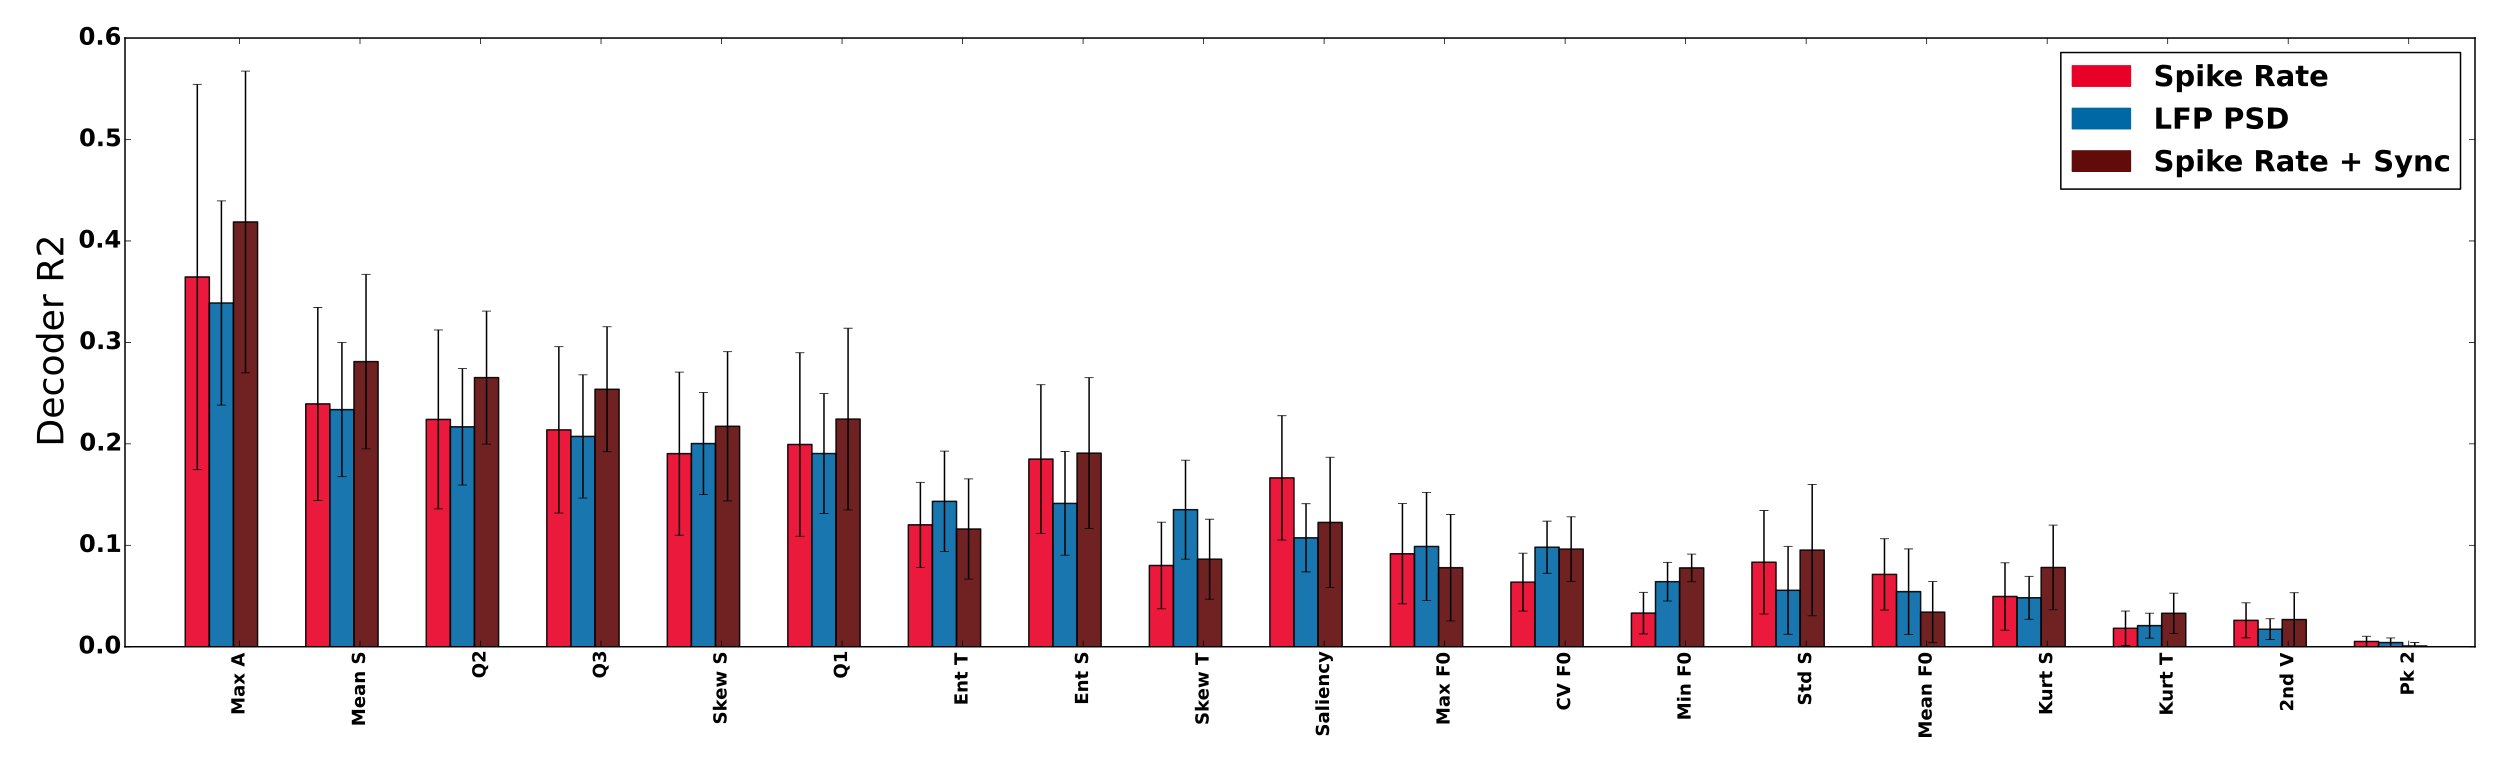 <?xml version="1.0" encoding="utf-8" standalone="no"?>
<!DOCTYPE svg PUBLIC "-//W3C//DTD SVG 1.1//EN"
  "http://www.w3.org/Graphics/SVG/1.1/DTD/svg11.dtd">
<!-- Created with matplotlib (http://matplotlib.org/) -->
<svg height="504pt" version="1.1" viewBox="0 0 1656 504" width="1656pt" xmlns="http://www.w3.org/2000/svg" xmlns:xlink="http://www.w3.org/1999/xlink">
 <defs>
  <style type="text/css">
*{stroke-linecap:butt;stroke-linejoin:round;}
  </style>
 </defs>
 <g id="figure_1">
  <g id="patch_1">
   <path d="
M0 504
L1656 504
L1656 0
L0 0
z
" style="fill:#ffffff;"/>
  </g>
  <g id="axes_1">
   <g id="patch_2">
    <path d="
M82.8 428.4
L1639.44 428.4
L1639.44 25.2
L82.8 25.2
z
" style="fill:#ffffff;"/>
   </g>
   <g id="patch_3">
    <path clip-path="url(#p882b81455c)" d="
M122.714 428.4
L138.679 428.4
L138.679 183.47
L122.714 183.47
z
" style="fill:#e90027;opacity:0.9;stroke:#000000;stroke-linejoin:miter;"/>
   </g>
   <g id="patch_4">
    <path clip-path="url(#p882b81455c)" d="
M202.542 428.4
L218.507 428.4
L218.507 267.539
L202.542 267.539
z
" style="fill:#e90027;opacity:0.9;stroke:#000000;stroke-linejoin:miter;"/>
   </g>
   <g id="patch_5">
    <path clip-path="url(#p882b81455c)" d="
M282.369 428.4
L298.335 428.4
L298.335 277.836
L282.369 277.836
z
" style="fill:#e90027;opacity:0.9;stroke:#000000;stroke-linejoin:miter;"/>
   </g>
   <g id="patch_6">
    <path clip-path="url(#p882b81455c)" d="
M362.197 428.4
L378.162 428.4
L378.162 284.743
L362.197 284.743
z
" style="fill:#e90027;opacity:0.9;stroke:#000000;stroke-linejoin:miter;"/>
   </g>
   <g id="patch_7">
    <path clip-path="url(#p882b81455c)" d="
M442.025 428.4
L457.99 428.4
L457.99 300.496
L442.025 300.496
z
" style="fill:#e90027;opacity:0.9;stroke:#000000;stroke-linejoin:miter;"/>
   </g>
   <g id="patch_8">
    <path clip-path="url(#p882b81455c)" d="
M521.852 428.4
L537.818 428.4
L537.818 294.434
L521.852 294.434
z
" style="fill:#e90027;opacity:0.9;stroke:#000000;stroke-linejoin:miter;"/>
   </g>
   <g id="patch_9">
    <path clip-path="url(#p882b81455c)" d="
M601.68 428.4
L617.646 428.4
L617.646 347.643
L601.68 347.643
z
" style="fill:#e90027;opacity:0.9;stroke:#000000;stroke-linejoin:miter;"/>
   </g>
   <g id="patch_10">
    <path clip-path="url(#p882b81455c)" d="
M681.508 428.4
L697.473 428.4
L697.473 304.102
L681.508 304.102
z
" style="fill:#e90027;opacity:0.9;stroke:#000000;stroke-linejoin:miter;"/>
   </g>
   <g id="patch_11">
    <path clip-path="url(#p882b81455c)" d="
M761.335 428.4
L777.301 428.4
L777.301 374.587
L761.335 374.587
z
" style="fill:#e90027;opacity:0.9;stroke:#000000;stroke-linejoin:miter;"/>
   </g>
   <g id="patch_12">
    <path clip-path="url(#p882b81455c)" d="
M841.163 428.4
L857.129 428.4
L857.129 316.55
L841.163 316.55
z
" style="fill:#e90027;opacity:0.9;stroke:#000000;stroke-linejoin:miter;"/>
   </g>
   <g id="patch_13">
    <path clip-path="url(#p882b81455c)" d="
M920.991 428.4
L936.956 428.4
L936.956 366.817
L920.991 366.817
z
" style="fill:#e90027;opacity:0.9;stroke:#000000;stroke-linejoin:miter;"/>
   </g>
   <g id="patch_14">
    <path clip-path="url(#p882b81455c)" d="
M1000.82 428.4
L1016.78 428.4
L1016.78 385.597
L1000.82 385.597
z
" style="fill:#e90027;opacity:0.9;stroke:#000000;stroke-linejoin:miter;"/>
   </g>
   <g id="patch_15">
    <path clip-path="url(#p882b81455c)" d="
M1080.65 428.4
L1096.61 428.4
L1096.61 406.125
L1080.65 406.125
z
" style="fill:#e90027;opacity:0.9;stroke:#000000;stroke-linejoin:miter;"/>
   </g>
   <g id="patch_16">
    <path clip-path="url(#p882b81455c)" d="
M1160.47 428.4
L1176.44 428.4
L1176.44 372.433
L1160.47 372.433
z
" style="fill:#e90027;opacity:0.9;stroke:#000000;stroke-linejoin:miter;"/>
   </g>
   <g id="patch_17">
    <path clip-path="url(#p882b81455c)" d="
M1240.3 428.4
L1256.27 428.4
L1256.27 380.488
L1240.3 380.488
z
" style="fill:#e90027;opacity:0.9;stroke:#000000;stroke-linejoin:miter;"/>
   </g>
   <g id="patch_18">
    <path clip-path="url(#p882b81455c)" d="
M1320.13 428.4
L1336.09 428.4
L1336.09 395.123
L1320.13 395.123
z
" style="fill:#e90027;opacity:0.9;stroke:#000000;stroke-linejoin:miter;"/>
   </g>
   <g id="patch_19">
    <path clip-path="url(#p882b81455c)" d="
M1399.96 428.4
L1415.92 428.4
L1415.92 416.171
L1399.96 416.171
z
" style="fill:#e90027;opacity:0.9;stroke:#000000;stroke-linejoin:miter;"/>
   </g>
   <g id="patch_20">
    <path clip-path="url(#p882b81455c)" d="
M1479.78 428.4
L1495.75 428.4
L1495.75 410.925
L1479.78 410.925
z
" style="fill:#e90027;opacity:0.9;stroke:#000000;stroke-linejoin:miter;"/>
   </g>
   <g id="patch_21">
    <path clip-path="url(#p882b81455c)" d="
M1559.61 428.4
L1575.58 428.4
L1575.58 424.91
L1559.61 424.91
z
" style="fill:#e90027;opacity:0.9;stroke:#000000;stroke-linejoin:miter;"/>
   </g>
   <g id="patch_22">
    <path clip-path="url(#p882b81455c)" d="
M138.679 428.4
L154.645 428.4
L154.645 200.699
L138.679 200.699
z
" style="fill:#0068a5;opacity:0.9;stroke:#000000;stroke-linejoin:miter;"/>
   </g>
   <g id="patch_23">
    <path clip-path="url(#p882b81455c)" d="
M218.507 428.4
L234.473 428.4
L234.473 271.338
L218.507 271.338
z
" style="fill:#0068a5;opacity:0.9;stroke:#000000;stroke-linejoin:miter;"/>
   </g>
   <g id="patch_24">
    <path clip-path="url(#p882b81455c)" d="
M298.335 428.4
L314.3 428.4
L314.3 282.726
L298.335 282.726
z
" style="fill:#0068a5;opacity:0.9;stroke:#000000;stroke-linejoin:miter;"/>
   </g>
   <g id="patch_25">
    <path clip-path="url(#p882b81455c)" d="
M378.162 428.4
L394.128 428.4
L394.128 289.101
L378.162 289.101
z
" style="fill:#0068a5;opacity:0.9;stroke:#000000;stroke-linejoin:miter;"/>
   </g>
   <g id="patch_26">
    <path clip-path="url(#p882b81455c)" d="
M457.99 428.4
L473.956 428.4
L473.956 293.814
L457.99 293.814
z
" style="fill:#0068a5;opacity:0.9;stroke:#000000;stroke-linejoin:miter;"/>
   </g>
   <g id="patch_27">
    <path clip-path="url(#p882b81455c)" d="
M537.818 428.4
L553.783 428.4
L553.783 300.413
L537.818 300.413
z
" style="fill:#0068a5;opacity:0.9;stroke:#000000;stroke-linejoin:miter;"/>
   </g>
   <g id="patch_28">
    <path clip-path="url(#p882b81455c)" d="
M617.646 428.4
L633.611 428.4
L633.611 332.095
L617.646 332.095
z
" style="fill:#0068a5;opacity:0.9;stroke:#000000;stroke-linejoin:miter;"/>
   </g>
   <g id="patch_29">
    <path clip-path="url(#p882b81455c)" d="
M697.473 428.4
L713.439 428.4
L713.439 333.446
L697.473 333.446
z
" style="fill:#0068a5;opacity:0.9;stroke:#000000;stroke-linejoin:miter;"/>
   </g>
   <g id="patch_30">
    <path clip-path="url(#p882b81455c)" d="
M777.301 428.4
L793.266 428.4
L793.266 337.603
L777.301 337.603
z
" style="fill:#0068a5;opacity:0.9;stroke:#000000;stroke-linejoin:miter;"/>
   </g>
   <g id="patch_31">
    <path clip-path="url(#p882b81455c)" d="
M857.129 428.4
L873.094 428.4
L873.094 356.264
L857.129 356.264
z
" style="fill:#0068a5;opacity:0.9;stroke:#000000;stroke-linejoin:miter;"/>
   </g>
   <g id="patch_32">
    <path clip-path="url(#p882b81455c)" d="
M936.956 428.4
L952.922 428.4
L952.922 361.98
L936.956 361.98
z
" style="fill:#0068a5;opacity:0.9;stroke:#000000;stroke-linejoin:miter;"/>
   </g>
   <g id="patch_33">
    <path clip-path="url(#p882b81455c)" d="
M1016.78 428.4
L1032.75 428.4
L1032.75 362.46
L1016.78 362.46
z
" style="fill:#0068a5;opacity:0.9;stroke:#000000;stroke-linejoin:miter;"/>
   </g>
   <g id="patch_34">
    <path clip-path="url(#p882b81455c)" d="
M1096.61 428.4
L1112.58 428.4
L1112.58 385.289
L1096.61 385.289
z
" style="fill:#0068a5;opacity:0.9;stroke:#000000;stroke-linejoin:miter;"/>
   </g>
   <g id="patch_35">
    <path clip-path="url(#p882b81455c)" d="
M1176.44 428.4
L1192.4 428.4
L1192.4 391.004
L1176.44 391.004
z
" style="fill:#0068a5;opacity:0.9;stroke:#000000;stroke-linejoin:miter;"/>
   </g>
   <g id="patch_36">
    <path clip-path="url(#p882b81455c)" d="
M1256.27 428.4
L1272.23 428.4
L1272.23 391.908
L1256.27 391.908
z
" style="fill:#0068a5;opacity:0.9;stroke:#000000;stroke-linejoin:miter;"/>
   </g>
   <g id="patch_37">
    <path clip-path="url(#p882b81455c)" d="
M1336.09 428.4
L1352.06 428.4
L1352.06 395.966
L1336.09 395.966
z
" style="fill:#0068a5;opacity:0.9;stroke:#000000;stroke-linejoin:miter;"/>
   </g>
   <g id="patch_38">
    <path clip-path="url(#p882b81455c)" d="
M1415.92 428.4
L1431.89 428.4
L1431.89 414.42
L1415.92 414.42
z
" style="fill:#0068a5;opacity:0.9;stroke:#000000;stroke-linejoin:miter;"/>
   </g>
   <g id="patch_39">
    <path clip-path="url(#p882b81455c)" d="
M1495.75 428.4
L1511.72 428.4
L1511.72 416.776
L1495.75 416.776
z
" style="fill:#0068a5;opacity:0.9;stroke:#000000;stroke-linejoin:miter;"/>
   </g>
   <g id="patch_40">
    <path clip-path="url(#p882b81455c)" d="
M1575.58 428.4
L1591.54 428.4
L1591.54 425.647
L1575.58 425.647
z
" style="fill:#0068a5;opacity:0.9;stroke:#000000;stroke-linejoin:miter;"/>
   </g>
   <g id="patch_41">
    <path clip-path="url(#p882b81455c)" d="
M154.645 428.4
L170.61 428.4
L170.61 147.041
L154.645 147.041
z
" style="fill:#610b0b;opacity:0.9;stroke:#000000;stroke-linejoin:miter;"/>
   </g>
   <g id="patch_42">
    <path clip-path="url(#p882b81455c)" d="
M234.473 428.4
L250.438 428.4
L250.438 239.526
L234.473 239.526
z
" style="fill:#610b0b;opacity:0.9;stroke:#000000;stroke-linejoin:miter;"/>
   </g>
   <g id="patch_43">
    <path clip-path="url(#p882b81455c)" d="
M314.3 428.4
L330.266 428.4
L330.266 250.12
L314.3 250.12
z
" style="fill:#610b0b;opacity:0.9;stroke:#000000;stroke-linejoin:miter;"/>
   </g>
   <g id="patch_44">
    <path clip-path="url(#p882b81455c)" d="
M394.128 428.4
L410.094 428.4
L410.094 257.859
L394.128 257.859
z
" style="fill:#610b0b;opacity:0.9;stroke:#000000;stroke-linejoin:miter;"/>
   </g>
   <g id="patch_45">
    <path clip-path="url(#p882b81455c)" d="
M473.956 428.4
L489.921 428.4
L489.921 282.389
L473.956 282.389
z
" style="fill:#610b0b;opacity:0.9;stroke:#000000;stroke-linejoin:miter;"/>
   </g>
   <g id="patch_46">
    <path clip-path="url(#p882b81455c)" d="
M553.783 428.4
L569.749 428.4
L569.749 277.597
L553.783 277.597
z
" style="fill:#610b0b;opacity:0.9;stroke:#000000;stroke-linejoin:miter;"/>
   </g>
   <g id="patch_47">
    <path clip-path="url(#p882b81455c)" d="
M633.611 428.4
L649.577 428.4
L649.577 350.403
L633.611 350.403
z
" style="fill:#610b0b;opacity:0.9;stroke:#000000;stroke-linejoin:miter;"/>
   </g>
   <g id="patch_48">
    <path clip-path="url(#p882b81455c)" d="
M713.439 428.4
L729.404 428.4
L729.404 300.177
L713.439 300.177
z
" style="fill:#610b0b;opacity:0.9;stroke:#000000;stroke-linejoin:miter;"/>
   </g>
   <g id="patch_49">
    <path clip-path="url(#p882b81455c)" d="
M793.266 428.4
L809.232 428.4
L809.232 370.403
L793.266 370.403
z
" style="fill:#610b0b;opacity:0.9;stroke:#000000;stroke-linejoin:miter;"/>
   </g>
   <g id="patch_50">
    <path clip-path="url(#p882b81455c)" d="
M873.094 428.4
L889.06 428.4
L889.06 346.049
L873.094 346.049
z
" style="fill:#610b0b;opacity:0.9;stroke:#000000;stroke-linejoin:miter;"/>
   </g>
   <g id="patch_51">
    <path clip-path="url(#p882b81455c)" d="
M952.922 428.4
L968.887 428.4
L968.887 376.055
L952.922 376.055
z
" style="fill:#610b0b;opacity:0.9;stroke:#000000;stroke-linejoin:miter;"/>
   </g>
   <g id="patch_52">
    <path clip-path="url(#p882b81455c)" d="
M1032.75 428.4
L1048.72 428.4
L1048.72 363.708
L1032.75 363.708
z
" style="fill:#610b0b;opacity:0.9;stroke:#000000;stroke-linejoin:miter;"/>
   </g>
   <g id="patch_53">
    <path clip-path="url(#p882b81455c)" d="
M1112.58 428.4
L1128.54 428.4
L1128.54 376.19
L1112.58 376.19
z
" style="fill:#610b0b;opacity:0.9;stroke:#000000;stroke-linejoin:miter;"/>
   </g>
   <g id="patch_54">
    <path clip-path="url(#p882b81455c)" d="
M1192.4 428.4
L1208.37 428.4
L1208.37 364.386
L1192.4 364.386
z
" style="fill:#610b0b;opacity:0.9;stroke:#000000;stroke-linejoin:miter;"/>
   </g>
   <g id="patch_55">
    <path clip-path="url(#p882b81455c)" d="
M1272.23 428.4
L1288.2 428.4
L1288.2 405.506
L1272.23 405.506
z
" style="fill:#610b0b;opacity:0.9;stroke:#000000;stroke-linejoin:miter;"/>
   </g>
   <g id="patch_56">
    <path clip-path="url(#p882b81455c)" d="
M1352.06 428.4
L1368.03 428.4
L1368.03 375.89
L1352.06 375.89
z
" style="fill:#610b0b;opacity:0.9;stroke:#000000;stroke-linejoin:miter;"/>
   </g>
   <g id="patch_57">
    <path clip-path="url(#p882b81455c)" d="
M1431.89 428.4
L1447.85 428.4
L1447.85 406.252
L1431.89 406.252
z
" style="fill:#610b0b;opacity:0.9;stroke:#000000;stroke-linejoin:miter;"/>
   </g>
   <g id="patch_58">
    <path clip-path="url(#p882b81455c)" d="
M1511.72 428.4
L1527.68 428.4
L1527.68 410.401
L1511.72 410.401
z
" style="fill:#610b0b;opacity:0.9;stroke:#000000;stroke-linejoin:miter;"/>
   </g>
   <g id="patch_59">
    <path clip-path="url(#p882b81455c)" d="
M1591.54 428.4
L1607.51 428.4
L1607.51 427.888
L1591.54 427.888
z
" style="fill:#610b0b;opacity:0.9;stroke:#000000;stroke-linejoin:miter;"/>
   </g>
   <g id="LineCollection_1">
    <defs>
     <path d="
M130.697 -192.894
L130.697 -448.167" id="C0_0_b92ca1233a"/>
     <path d="
M210.524 -172.536
L210.524 -300.385" id="C0_1_6a599ba9b3"/>
     <path d="
M290.352 -166.894
L290.352 -285.433" id="C0_2_6f2f952c3e"/>
     <path d="
M370.18 -164.178
L370.18 -274.337" id="C0_3_0c4c0f40a6"/>
     <path d="
M450.007 -149.482
L450.007 -257.526" id="C0_4_5c4307d2c9"/>
     <path d="
M529.835 -148.791
L529.835 -270.341" id="C0_5_c944702f44"/>
     <path d="
M609.663 -128.18
L609.663 -184.534" id="C0_6_8986ea38d4"/>
     <path d="
M689.49 -150.662
L689.49 -249.134" id="C0_7_10e3c2ba98"/>
     <path d="
M769.318 -100.706
L769.318 -158.12" id="C0_8_e3dcb5b391"/>
     <path d="
M849.146 -146.279
L849.146 -228.621" id="C0_9_fa40dccd8e"/>
     <path d="
M928.974 -103.97
L928.974 -170.396" id="C0_a_b62e9f63e5"/>
     <path d="
M1008.8 -99.225
L1008.8 -137.581" id="C0_b_9cb569e8bd"/>
     <path d="
M1088.63 -84.079
L1088.63 -111.672" id="C0_c_e15eb80b96"/>
     <path d="
M1168.46 -97.266
L1168.46 -165.868" id="C0_d_bf4f9524dc"/>
     <path d="
M1248.28 -99.891
L1248.28 -147.133" id="C0_e_7793f82aac"/>
     <path d="
M1328.11 -86.588
L1328.11 -131.166" id="C0_f_08814244ab"/>
     <path d="
M1407.94 -76.403
L1407.94 -99.255" id="C0_10_4675fcfe55"/>
     <path d="
M1487.77 -81.473
L1487.77 -104.677" id="C0_11_5b0c39a622"/>
     <path d="
M1567.6 -75.629
L1567.6 -82.551" id="C0_12_9525544818"/>
    </defs>
    <g clip-path="url(#p882b81455c)">
     <use style="fill:none;stroke:#000000;" x="0.0" xlink:href="#C0_0_b92ca1233a" y="504.0"/>
    </g>
    <g clip-path="url(#p882b81455c)">
     <use style="fill:none;stroke:#000000;" x="0.0" xlink:href="#C0_1_6a599ba9b3" y="504.0"/>
    </g>
    <g clip-path="url(#p882b81455c)">
     <use style="fill:none;stroke:#000000;" x="0.0" xlink:href="#C0_2_6f2f952c3e" y="504.0"/>
    </g>
    <g clip-path="url(#p882b81455c)">
     <use style="fill:none;stroke:#000000;" x="0.0" xlink:href="#C0_3_0c4c0f40a6" y="504.0"/>
    </g>
    <g clip-path="url(#p882b81455c)">
     <use style="fill:none;stroke:#000000;" x="0.0" xlink:href="#C0_4_5c4307d2c9" y="504.0"/>
    </g>
    <g clip-path="url(#p882b81455c)">
     <use style="fill:none;stroke:#000000;" x="0.0" xlink:href="#C0_5_c944702f44" y="504.0"/>
    </g>
    <g clip-path="url(#p882b81455c)">
     <use style="fill:none;stroke:#000000;" x="0.0" xlink:href="#C0_6_8986ea38d4" y="504.0"/>
    </g>
    <g clip-path="url(#p882b81455c)">
     <use style="fill:none;stroke:#000000;" x="0.0" xlink:href="#C0_7_10e3c2ba98" y="504.0"/>
    </g>
    <g clip-path="url(#p882b81455c)">
     <use style="fill:none;stroke:#000000;" x="0.0" xlink:href="#C0_8_e3dcb5b391" y="504.0"/>
    </g>
    <g clip-path="url(#p882b81455c)">
     <use style="fill:none;stroke:#000000;" x="0.0" xlink:href="#C0_9_fa40dccd8e" y="504.0"/>
    </g>
    <g clip-path="url(#p882b81455c)">
     <use style="fill:none;stroke:#000000;" x="0.0" xlink:href="#C0_a_b62e9f63e5" y="504.0"/>
    </g>
    <g clip-path="url(#p882b81455c)">
     <use style="fill:none;stroke:#000000;" x="0.0" xlink:href="#C0_b_9cb569e8bd" y="504.0"/>
    </g>
    <g clip-path="url(#p882b81455c)">
     <use style="fill:none;stroke:#000000;" x="0.0" xlink:href="#C0_c_e15eb80b96" y="504.0"/>
    </g>
    <g clip-path="url(#p882b81455c)">
     <use style="fill:none;stroke:#000000;" x="0.0" xlink:href="#C0_d_bf4f9524dc" y="504.0"/>
    </g>
    <g clip-path="url(#p882b81455c)">
     <use style="fill:none;stroke:#000000;" x="0.0" xlink:href="#C0_e_7793f82aac" y="504.0"/>
    </g>
    <g clip-path="url(#p882b81455c)">
     <use style="fill:none;stroke:#000000;" x="0.0" xlink:href="#C0_f_08814244ab" y="504.0"/>
    </g>
    <g clip-path="url(#p882b81455c)">
     <use style="fill:none;stroke:#000000;" x="0.0" xlink:href="#C0_10_4675fcfe55" y="504.0"/>
    </g>
    <g clip-path="url(#p882b81455c)">
     <use style="fill:none;stroke:#000000;" x="0.0" xlink:href="#C0_11_5b0c39a622" y="504.0"/>
    </g>
    <g clip-path="url(#p882b81455c)">
     <use style="fill:none;stroke:#000000;" x="0.0" xlink:href="#C0_12_9525544818" y="504.0"/>
    </g>
   </g>
   <g id="LineCollection_2">
    <defs>
     <path d="
M146.662 -235.671
L146.662 -370.932" id="C1_0_4dd64563bb"/>
     <path d="
M226.49 -188.249
L226.49 -277.075" id="C1_1_62ebb08349"/>
     <path d="
M306.318 -182.722
L306.318 -259.825" id="C1_2_c7c00c565a"/>
     <path d="
M386.145 -174.093
L386.145 -255.704" id="C1_3_7410ff10db"/>
     <path d="
M465.973 -176.37
L465.973 -244.002" id="C1_4_867bec5d8e"/>
     <path d="
M545.801 -163.925
L545.801 -243.25" id="C1_5_26704aa389"/>
     <path d="
M625.628 -138.608
L625.628 -205.202" id="C1_6_3b93e0e5ff"/>
     <path d="
M705.456 -136.256
L705.456 -204.853" id="C1_7_1dc06bd419"/>
     <path d="
M785.284 -133.611
L785.284 -199.184" id="C1_8_633a72bf94"/>
     <path d="
M865.111 -125.152
L865.111 -170.32" id="C1_9_b35ec1dddc"/>
     <path d="
M944.939 -106.192
L944.939 -177.847" id="C1_a_18e68ad987"/>
     <path d="
M1024.77 -124.272
L1024.77 -158.808" id="C1_b_550cd1cda5"/>
     <path d="
M1104.59 -105.888
L1104.59 -131.534" id="C1_c_0e0fad306b"/>
     <path d="
M1184.42 -83.859
L1184.42 -142.132" id="C1_d_b4faaff0e1"/>
     <path d="
M1264.25 -83.801
L1264.25 -140.382" id="C1_e_4d189f7cb8"/>
     <path d="
M1344.08 -93.819
L1344.08 -122.249" id="C1_f_dcb0e93ee5"/>
     <path d="
M1423.91 -81.315
L1423.91 -97.844" id="C1_10_cba4c265e2"/>
     <path d="
M1503.73 -80.323
L1503.73 -94.124" id="C1_11_d5aaad3619"/>
     <path d="
M1583.56 -75.288
L1583.56 -81.419" id="C1_12_759dc4883d"/>
    </defs>
    <g clip-path="url(#p882b81455c)">
     <use style="fill:none;stroke:#000000;" x="0.0" xlink:href="#C1_0_4dd64563bb" y="504.0"/>
    </g>
    <g clip-path="url(#p882b81455c)">
     <use style="fill:none;stroke:#000000;" x="0.0" xlink:href="#C1_1_62ebb08349" y="504.0"/>
    </g>
    <g clip-path="url(#p882b81455c)">
     <use style="fill:none;stroke:#000000;" x="0.0" xlink:href="#C1_2_c7c00c565a" y="504.0"/>
    </g>
    <g clip-path="url(#p882b81455c)">
     <use style="fill:none;stroke:#000000;" x="0.0" xlink:href="#C1_3_7410ff10db" y="504.0"/>
    </g>
    <g clip-path="url(#p882b81455c)">
     <use style="fill:none;stroke:#000000;" x="0.0" xlink:href="#C1_4_867bec5d8e" y="504.0"/>
    </g>
    <g clip-path="url(#p882b81455c)">
     <use style="fill:none;stroke:#000000;" x="0.0" xlink:href="#C1_5_26704aa389" y="504.0"/>
    </g>
    <g clip-path="url(#p882b81455c)">
     <use style="fill:none;stroke:#000000;" x="0.0" xlink:href="#C1_6_3b93e0e5ff" y="504.0"/>
    </g>
    <g clip-path="url(#p882b81455c)">
     <use style="fill:none;stroke:#000000;" x="0.0" xlink:href="#C1_7_1dc06bd419" y="504.0"/>
    </g>
    <g clip-path="url(#p882b81455c)">
     <use style="fill:none;stroke:#000000;" x="0.0" xlink:href="#C1_8_633a72bf94" y="504.0"/>
    </g>
    <g clip-path="url(#p882b81455c)">
     <use style="fill:none;stroke:#000000;" x="0.0" xlink:href="#C1_9_b35ec1dddc" y="504.0"/>
    </g>
    <g clip-path="url(#p882b81455c)">
     <use style="fill:none;stroke:#000000;" x="0.0" xlink:href="#C1_a_18e68ad987" y="504.0"/>
    </g>
    <g clip-path="url(#p882b81455c)">
     <use style="fill:none;stroke:#000000;" x="0.0" xlink:href="#C1_b_550cd1cda5" y="504.0"/>
    </g>
    <g clip-path="url(#p882b81455c)">
     <use style="fill:none;stroke:#000000;" x="0.0" xlink:href="#C1_c_0e0fad306b" y="504.0"/>
    </g>
    <g clip-path="url(#p882b81455c)">
     <use style="fill:none;stroke:#000000;" x="0.0" xlink:href="#C1_d_b4faaff0e1" y="504.0"/>
    </g>
    <g clip-path="url(#p882b81455c)">
     <use style="fill:none;stroke:#000000;" x="0.0" xlink:href="#C1_e_4d189f7cb8" y="504.0"/>
    </g>
    <g clip-path="url(#p882b81455c)">
     <use style="fill:none;stroke:#000000;" x="0.0" xlink:href="#C1_f_dcb0e93ee5" y="504.0"/>
    </g>
    <g clip-path="url(#p882b81455c)">
     <use style="fill:none;stroke:#000000;" x="0.0" xlink:href="#C1_10_cba4c265e2" y="504.0"/>
    </g>
    <g clip-path="url(#p882b81455c)">
     <use style="fill:none;stroke:#000000;" x="0.0" xlink:href="#C1_11_d5aaad3619" y="504.0"/>
    </g>
    <g clip-path="url(#p882b81455c)">
     <use style="fill:none;stroke:#000000;" x="0.0" xlink:href="#C1_12_759dc4883d" y="504.0"/>
    </g>
   </g>
   <g id="LineCollection_3">
    <defs>
     <path d="
M162.628 -257.02
L162.628 -456.898" id="C2_0_d0b7230d9a"/>
     <path d="
M242.455 -206.638
L242.455 -322.31" id="C2_1_e63557896a"/>
     <path d="
M322.283 -209.833
L322.283 -297.927" id="C2_2_0515390780"/>
     <path d="
M402.111 -204.742
L402.111 -287.539" id="C2_3_40ca3e9199"/>
     <path d="
M481.938 -172.189
L481.938 -271.033" id="C2_4_989f6e9312"/>
     <path d="
M561.766 -166.214
L561.766 -286.592" id="C2_5_6f39b0ada6"/>
     <path d="
M641.594 -120.406
L641.594 -186.789" id="C2_6_570d4d9d99"/>
     <path d="
M721.422 -153.834
L721.422 -253.812" id="C2_7_fbf402fb5f"/>
     <path d="
M801.249 -107.106
L801.249 -160.088" id="C2_8_aceb88b0d5"/>
     <path d="
M881.077 -114.785
L881.077 -201.117" id="C2_9_9713be53cb"/>
     <path d="
M960.905 -92.675
L960.905 -163.215" id="C2_a_495b126ae1"/>
     <path d="
M1040.73 -118.936
L1040.73 -161.648" id="C2_b_bf3a2acebe"/>
     <path d="
M1120.56 -118.647
L1120.56 -136.972" id="C2_c_21e5ffedf7"/>
     <path d="
M1200.39 -96.059
L1200.39 -183.168" id="C2_d_c7164ba7f9"/>
     <path d="
M1280.22 -78.252
L1280.22 -118.736" id="C2_e_c84e52894f"/>
     <path d="
M1360.04 -100.056
L1360.04 -156.164" id="C2_f_e5ac6014cd"/>
     <path d="
M1439.87 -84.402
L1439.87 -111.093" id="C2_10_fab1449f13"/>
     <path d="
M1519.7 -75.836
L1519.7 -111.362" id="C2_11_cb5c1b3549"/>
     <path d="
M1599.53 -73.742
L1599.53 -78.481" id="C2_12_0558080ad2"/>
    </defs>
    <g clip-path="url(#p882b81455c)">
     <use style="fill:none;stroke:#000000;" x="0.0" xlink:href="#C2_0_d0b7230d9a" y="504.0"/>
    </g>
    <g clip-path="url(#p882b81455c)">
     <use style="fill:none;stroke:#000000;" x="0.0" xlink:href="#C2_1_e63557896a" y="504.0"/>
    </g>
    <g clip-path="url(#p882b81455c)">
     <use style="fill:none;stroke:#000000;" x="0.0" xlink:href="#C2_2_0515390780" y="504.0"/>
    </g>
    <g clip-path="url(#p882b81455c)">
     <use style="fill:none;stroke:#000000;" x="0.0" xlink:href="#C2_3_40ca3e9199" y="504.0"/>
    </g>
    <g clip-path="url(#p882b81455c)">
     <use style="fill:none;stroke:#000000;" x="0.0" xlink:href="#C2_4_989f6e9312" y="504.0"/>
    </g>
    <g clip-path="url(#p882b81455c)">
     <use style="fill:none;stroke:#000000;" x="0.0" xlink:href="#C2_5_6f39b0ada6" y="504.0"/>
    </g>
    <g clip-path="url(#p882b81455c)">
     <use style="fill:none;stroke:#000000;" x="0.0" xlink:href="#C2_6_570d4d9d99" y="504.0"/>
    </g>
    <g clip-path="url(#p882b81455c)">
     <use style="fill:none;stroke:#000000;" x="0.0" xlink:href="#C2_7_fbf402fb5f" y="504.0"/>
    </g>
    <g clip-path="url(#p882b81455c)">
     <use style="fill:none;stroke:#000000;" x="0.0" xlink:href="#C2_8_aceb88b0d5" y="504.0"/>
    </g>
    <g clip-path="url(#p882b81455c)">
     <use style="fill:none;stroke:#000000;" x="0.0" xlink:href="#C2_9_9713be53cb" y="504.0"/>
    </g>
    <g clip-path="url(#p882b81455c)">
     <use style="fill:none;stroke:#000000;" x="0.0" xlink:href="#C2_a_495b126ae1" y="504.0"/>
    </g>
    <g clip-path="url(#p882b81455c)">
     <use style="fill:none;stroke:#000000;" x="0.0" xlink:href="#C2_b_bf3a2acebe" y="504.0"/>
    </g>
    <g clip-path="url(#p882b81455c)">
     <use style="fill:none;stroke:#000000;" x="0.0" xlink:href="#C2_c_21e5ffedf7" y="504.0"/>
    </g>
    <g clip-path="url(#p882b81455c)">
     <use style="fill:none;stroke:#000000;" x="0.0" xlink:href="#C2_d_c7164ba7f9" y="504.0"/>
    </g>
    <g clip-path="url(#p882b81455c)">
     <use style="fill:none;stroke:#000000;" x="0.0" xlink:href="#C2_e_c84e52894f" y="504.0"/>
    </g>
    <g clip-path="url(#p882b81455c)">
     <use style="fill:none;stroke:#000000;" x="0.0" xlink:href="#C2_f_e5ac6014cd" y="504.0"/>
    </g>
    <g clip-path="url(#p882b81455c)">
     <use style="fill:none;stroke:#000000;" x="0.0" xlink:href="#C2_10_fab1449f13" y="504.0"/>
    </g>
    <g clip-path="url(#p882b81455c)">
     <use style="fill:none;stroke:#000000;" x="0.0" xlink:href="#C2_11_cb5c1b3549" y="504.0"/>
    </g>
    <g clip-path="url(#p882b81455c)">
     <use style="fill:none;stroke:#000000;" x="0.0" xlink:href="#C2_12_0558080ad2" y="504.0"/>
    </g>
   </g>
   <g id="line2d_1">
    <defs>
     <path d="
M3 1.83697e-16
L-3 -1.83697e-16" id="m81edfc9aba" style="stroke:#000000;stroke-width:0.5;"/>
    </defs>
    <g clip-path="url(#p882b81455c)">
     <use style="stroke:#000000;stroke-width:0.5;" x="130.697" xlink:href="#m81edfc9aba" y="311.106"/>
     <use style="stroke:#000000;stroke-width:0.5;" x="210.524" xlink:href="#m81edfc9aba" y="331.464"/>
     <use style="stroke:#000000;stroke-width:0.5;" x="290.352" xlink:href="#m81edfc9aba" y="337.106"/>
     <use style="stroke:#000000;stroke-width:0.5;" x="370.18" xlink:href="#m81edfc9aba" y="339.822"/>
     <use style="stroke:#000000;stroke-width:0.5;" x="450.007" xlink:href="#m81edfc9aba" y="354.518"/>
     <use style="stroke:#000000;stroke-width:0.5;" x="529.835" xlink:href="#m81edfc9aba" y="355.209"/>
     <use style="stroke:#000000;stroke-width:0.5;" x="609.663" xlink:href="#m81edfc9aba" y="375.82"/>
     <use style="stroke:#000000;stroke-width:0.5;" x="689.49" xlink:href="#m81edfc9aba" y="353.338"/>
     <use style="stroke:#000000;stroke-width:0.5;" x="769.318" xlink:href="#m81edfc9aba" y="403.294"/>
     <use style="stroke:#000000;stroke-width:0.5;" x="849.146" xlink:href="#m81edfc9aba" y="357.721"/>
     <use style="stroke:#000000;stroke-width:0.5;" x="928.974" xlink:href="#m81edfc9aba" y="400.03"/>
     <use style="stroke:#000000;stroke-width:0.5;" x="1008.801" xlink:href="#m81edfc9aba" y="404.775"/>
     <use style="stroke:#000000;stroke-width:0.5;" x="1088.629" xlink:href="#m81edfc9aba" y="419.921"/>
     <use style="stroke:#000000;stroke-width:0.5;" x="1168.457" xlink:href="#m81edfc9aba" y="406.734"/>
     <use style="stroke:#000000;stroke-width:0.5;" x="1248.284" xlink:href="#m81edfc9aba" y="404.109"/>
     <use style="stroke:#000000;stroke-width:0.5;" x="1328.112" xlink:href="#m81edfc9aba" y="417.412"/>
     <use style="stroke:#000000;stroke-width:0.5;" x="1407.94" xlink:href="#m81edfc9aba" y="427.597"/>
     <use style="stroke:#000000;stroke-width:0.5;" x="1487.767" xlink:href="#m81edfc9aba" y="422.527"/>
     <use style="stroke:#000000;stroke-width:0.5;" x="1567.595" xlink:href="#m81edfc9aba" y="428.371"/>
    </g>
   </g>
   <g id="line2d_2">
    <g clip-path="url(#p882b81455c)">
     <use style="stroke:#000000;stroke-width:0.5;" x="130.697" xlink:href="#m81edfc9aba" y="55.833"/>
     <use style="stroke:#000000;stroke-width:0.5;" x="210.524" xlink:href="#m81edfc9aba" y="203.615"/>
     <use style="stroke:#000000;stroke-width:0.5;" x="290.352" xlink:href="#m81edfc9aba" y="218.567"/>
     <use style="stroke:#000000;stroke-width:0.5;" x="370.18" xlink:href="#m81edfc9aba" y="229.663"/>
     <use style="stroke:#000000;stroke-width:0.5;" x="450.007" xlink:href="#m81edfc9aba" y="246.474"/>
     <use style="stroke:#000000;stroke-width:0.5;" x="529.835" xlink:href="#m81edfc9aba" y="233.659"/>
     <use style="stroke:#000000;stroke-width:0.5;" x="609.663" xlink:href="#m81edfc9aba" y="319.466"/>
     <use style="stroke:#000000;stroke-width:0.5;" x="689.49" xlink:href="#m81edfc9aba" y="254.866"/>
     <use style="stroke:#000000;stroke-width:0.5;" x="769.318" xlink:href="#m81edfc9aba" y="345.88"/>
     <use style="stroke:#000000;stroke-width:0.5;" x="849.146" xlink:href="#m81edfc9aba" y="275.379"/>
     <use style="stroke:#000000;stroke-width:0.5;" x="928.974" xlink:href="#m81edfc9aba" y="333.604"/>
     <use style="stroke:#000000;stroke-width:0.5;" x="1008.801" xlink:href="#m81edfc9aba" y="366.419"/>
     <use style="stroke:#000000;stroke-width:0.5;" x="1088.629" xlink:href="#m81edfc9aba" y="392.328"/>
     <use style="stroke:#000000;stroke-width:0.5;" x="1168.457" xlink:href="#m81edfc9aba" y="338.132"/>
     <use style="stroke:#000000;stroke-width:0.5;" x="1248.284" xlink:href="#m81edfc9aba" y="356.867"/>
     <use style="stroke:#000000;stroke-width:0.5;" x="1328.112" xlink:href="#m81edfc9aba" y="372.834"/>
     <use style="stroke:#000000;stroke-width:0.5;" x="1407.94" xlink:href="#m81edfc9aba" y="404.745"/>
     <use style="stroke:#000000;stroke-width:0.5;" x="1487.767" xlink:href="#m81edfc9aba" y="399.323"/>
     <use style="stroke:#000000;stroke-width:0.5;" x="1567.595" xlink:href="#m81edfc9aba" y="421.449"/>
    </g>
   </g>
   <g id="line2d_3">
    <g clip-path="url(#p882b81455c)">
     <use style="stroke:#000000;stroke-width:0.5;" x="146.662" xlink:href="#m81edfc9aba" y="268.329"/>
     <use style="stroke:#000000;stroke-width:0.5;" x="226.49" xlink:href="#m81edfc9aba" y="315.751"/>
     <use style="stroke:#000000;stroke-width:0.5;" x="306.318" xlink:href="#m81edfc9aba" y="321.278"/>
     <use style="stroke:#000000;stroke-width:0.5;" x="386.145" xlink:href="#m81edfc9aba" y="329.907"/>
     <use style="stroke:#000000;stroke-width:0.5;" x="465.973" xlink:href="#m81edfc9aba" y="327.63"/>
     <use style="stroke:#000000;stroke-width:0.5;" x="545.801" xlink:href="#m81edfc9aba" y="340.075"/>
     <use style="stroke:#000000;stroke-width:0.5;" x="625.628" xlink:href="#m81edfc9aba" y="365.392"/>
     <use style="stroke:#000000;stroke-width:0.5;" x="705.456" xlink:href="#m81edfc9aba" y="367.744"/>
     <use style="stroke:#000000;stroke-width:0.5;" x="785.284" xlink:href="#m81edfc9aba" y="370.389"/>
     <use style="stroke:#000000;stroke-width:0.5;" x="865.111" xlink:href="#m81edfc9aba" y="378.848"/>
     <use style="stroke:#000000;stroke-width:0.5;" x="944.939" xlink:href="#m81edfc9aba" y="397.808"/>
     <use style="stroke:#000000;stroke-width:0.5;" x="1024.767" xlink:href="#m81edfc9aba" y="379.728"/>
     <use style="stroke:#000000;stroke-width:0.5;" x="1104.594" xlink:href="#m81edfc9aba" y="398.112"/>
     <use style="stroke:#000000;stroke-width:0.5;" x="1184.422" xlink:href="#m81edfc9aba" y="420.141"/>
     <use style="stroke:#000000;stroke-width:0.5;" x="1264.25" xlink:href="#m81edfc9aba" y="420.199"/>
     <use style="stroke:#000000;stroke-width:0.5;" x="1344.078" xlink:href="#m81edfc9aba" y="410.181"/>
     <use style="stroke:#000000;stroke-width:0.5;" x="1423.905" xlink:href="#m81edfc9aba" y="422.685"/>
     <use style="stroke:#000000;stroke-width:0.5;" x="1503.733" xlink:href="#m81edfc9aba" y="423.677"/>
     <use style="stroke:#000000;stroke-width:0.5;" x="1583.561" xlink:href="#m81edfc9aba" y="428.712"/>
    </g>
   </g>
   <g id="line2d_4">
    <g clip-path="url(#p882b81455c)">
     <use style="stroke:#000000;stroke-width:0.5;" x="146.662" xlink:href="#m81edfc9aba" y="133.068"/>
     <use style="stroke:#000000;stroke-width:0.5;" x="226.49" xlink:href="#m81edfc9aba" y="226.925"/>
     <use style="stroke:#000000;stroke-width:0.5;" x="306.318" xlink:href="#m81edfc9aba" y="244.175"/>
     <use style="stroke:#000000;stroke-width:0.5;" x="386.145" xlink:href="#m81edfc9aba" y="248.296"/>
     <use style="stroke:#000000;stroke-width:0.5;" x="465.973" xlink:href="#m81edfc9aba" y="259.998"/>
     <use style="stroke:#000000;stroke-width:0.5;" x="545.801" xlink:href="#m81edfc9aba" y="260.75"/>
     <use style="stroke:#000000;stroke-width:0.5;" x="625.628" xlink:href="#m81edfc9aba" y="298.798"/>
     <use style="stroke:#000000;stroke-width:0.5;" x="705.456" xlink:href="#m81edfc9aba" y="299.147"/>
     <use style="stroke:#000000;stroke-width:0.5;" x="785.284" xlink:href="#m81edfc9aba" y="304.816"/>
     <use style="stroke:#000000;stroke-width:0.5;" x="865.111" xlink:href="#m81edfc9aba" y="333.68"/>
     <use style="stroke:#000000;stroke-width:0.5;" x="944.939" xlink:href="#m81edfc9aba" y="326.153"/>
     <use style="stroke:#000000;stroke-width:0.5;" x="1024.767" xlink:href="#m81edfc9aba" y="345.192"/>
     <use style="stroke:#000000;stroke-width:0.5;" x="1104.594" xlink:href="#m81edfc9aba" y="372.466"/>
     <use style="stroke:#000000;stroke-width:0.5;" x="1184.422" xlink:href="#m81edfc9aba" y="361.868"/>
     <use style="stroke:#000000;stroke-width:0.5;" x="1264.25" xlink:href="#m81edfc9aba" y="363.618"/>
     <use style="stroke:#000000;stroke-width:0.5;" x="1344.078" xlink:href="#m81edfc9aba" y="381.751"/>
     <use style="stroke:#000000;stroke-width:0.5;" x="1423.905" xlink:href="#m81edfc9aba" y="406.156"/>
     <use style="stroke:#000000;stroke-width:0.5;" x="1503.733" xlink:href="#m81edfc9aba" y="409.876"/>
     <use style="stroke:#000000;stroke-width:0.5;" x="1583.561" xlink:href="#m81edfc9aba" y="422.581"/>
    </g>
   </g>
   <g id="line2d_5">
    <g clip-path="url(#p882b81455c)">
     <use style="stroke:#000000;stroke-width:0.5;" x="162.628" xlink:href="#m81edfc9aba" y="246.98"/>
     <use style="stroke:#000000;stroke-width:0.5;" x="242.455" xlink:href="#m81edfc9aba" y="297.362"/>
     <use style="stroke:#000000;stroke-width:0.5;" x="322.283" xlink:href="#m81edfc9aba" y="294.167"/>
     <use style="stroke:#000000;stroke-width:0.5;" x="402.111" xlink:href="#m81edfc9aba" y="299.258"/>
     <use style="stroke:#000000;stroke-width:0.5;" x="481.938" xlink:href="#m81edfc9aba" y="331.811"/>
     <use style="stroke:#000000;stroke-width:0.5;" x="561.766" xlink:href="#m81edfc9aba" y="337.786"/>
     <use style="stroke:#000000;stroke-width:0.5;" x="641.594" xlink:href="#m81edfc9aba" y="383.594"/>
     <use style="stroke:#000000;stroke-width:0.5;" x="721.422" xlink:href="#m81edfc9aba" y="350.166"/>
     <use style="stroke:#000000;stroke-width:0.5;" x="801.249" xlink:href="#m81edfc9aba" y="396.894"/>
     <use style="stroke:#000000;stroke-width:0.5;" x="881.077" xlink:href="#m81edfc9aba" y="389.215"/>
     <use style="stroke:#000000;stroke-width:0.5;" x="960.905" xlink:href="#m81edfc9aba" y="411.325"/>
     <use style="stroke:#000000;stroke-width:0.5;" x="1040.732" xlink:href="#m81edfc9aba" y="385.064"/>
     <use style="stroke:#000000;stroke-width:0.5;" x="1120.56" xlink:href="#m81edfc9aba" y="385.353"/>
     <use style="stroke:#000000;stroke-width:0.5;" x="1200.388" xlink:href="#m81edfc9aba" y="407.94"/>
     <use style="stroke:#000000;stroke-width:0.5;" x="1280.215" xlink:href="#m81edfc9aba" y="425.748"/>
     <use style="stroke:#000000;stroke-width:0.5;" x="1360.043" xlink:href="#m81edfc9aba" y="403.944"/>
     <use style="stroke:#000000;stroke-width:0.5;" x="1439.871" xlink:href="#m81edfc9aba" y="419.598"/>
     <use style="stroke:#000000;stroke-width:0.5;" x="1519.698" xlink:href="#m81edfc9aba" y="428.164"/>
     <use style="stroke:#000000;stroke-width:0.5;" x="1599.526" xlink:href="#m81edfc9aba" y="430.258"/>
    </g>
   </g>
   <g id="line2d_6">
    <g clip-path="url(#p882b81455c)">
     <use style="stroke:#000000;stroke-width:0.5;" x="162.628" xlink:href="#m81edfc9aba" y="47.102"/>
     <use style="stroke:#000000;stroke-width:0.5;" x="242.455" xlink:href="#m81edfc9aba" y="181.69"/>
     <use style="stroke:#000000;stroke-width:0.5;" x="322.283" xlink:href="#m81edfc9aba" y="206.073"/>
     <use style="stroke:#000000;stroke-width:0.5;" x="402.111" xlink:href="#m81edfc9aba" y="216.461"/>
     <use style="stroke:#000000;stroke-width:0.5;" x="481.938" xlink:href="#m81edfc9aba" y="232.967"/>
     <use style="stroke:#000000;stroke-width:0.5;" x="561.766" xlink:href="#m81edfc9aba" y="217.408"/>
     <use style="stroke:#000000;stroke-width:0.5;" x="641.594" xlink:href="#m81edfc9aba" y="317.211"/>
     <use style="stroke:#000000;stroke-width:0.5;" x="721.422" xlink:href="#m81edfc9aba" y="250.188"/>
     <use style="stroke:#000000;stroke-width:0.5;" x="801.249" xlink:href="#m81edfc9aba" y="343.912"/>
     <use style="stroke:#000000;stroke-width:0.5;" x="881.077" xlink:href="#m81edfc9aba" y="302.883"/>
     <use style="stroke:#000000;stroke-width:0.5;" x="960.905" xlink:href="#m81edfc9aba" y="340.785"/>
     <use style="stroke:#000000;stroke-width:0.5;" x="1040.732" xlink:href="#m81edfc9aba" y="342.352"/>
     <use style="stroke:#000000;stroke-width:0.5;" x="1120.56" xlink:href="#m81edfc9aba" y="367.028"/>
     <use style="stroke:#000000;stroke-width:0.5;" x="1200.388" xlink:href="#m81edfc9aba" y="320.832"/>
     <use style="stroke:#000000;stroke-width:0.5;" x="1280.215" xlink:href="#m81edfc9aba" y="385.264"/>
     <use style="stroke:#000000;stroke-width:0.5;" x="1360.043" xlink:href="#m81edfc9aba" y="347.836"/>
     <use style="stroke:#000000;stroke-width:0.5;" x="1439.871" xlink:href="#m81edfc9aba" y="392.907"/>
     <use style="stroke:#000000;stroke-width:0.5;" x="1519.698" xlink:href="#m81edfc9aba" y="392.638"/>
     <use style="stroke:#000000;stroke-width:0.5;" x="1599.526" xlink:href="#m81edfc9aba" y="425.519"/>
    </g>
   </g>
   <g id="patch_60">
    <path d="
M82.8 25.2
L1639.44 25.2" style="fill:none;stroke:#000000;stroke-linecap:square;stroke-linejoin:miter;"/>
   </g>
   <g id="patch_61">
    <path d="
M1639.44 428.4
L1639.44 25.2" style="fill:none;stroke:#000000;stroke-linecap:square;stroke-linejoin:miter;"/>
   </g>
   <g id="patch_62">
    <path d="
M82.8 428.4
L1639.44 428.4" style="fill:none;stroke:#000000;stroke-linecap:square;stroke-linejoin:miter;"/>
   </g>
   <g id="patch_63">
    <path d="
M82.8 428.4
L82.8 25.2" style="fill:none;stroke:#000000;stroke-linecap:square;stroke-linejoin:miter;"/>
   </g>
   <g id="matplotlib.axis_1">
    <g id="xtick_1">
     <g id="line2d_7">
      <defs>
       <path d="
M0 0
L0 -4" id="m93b0483c22" style="stroke:#000000;stroke-width:0.5;"/>
      </defs>
      <g>
       <use style="stroke:#000000;stroke-width:0.5;" x="158.636" xlink:href="#m93b0483c22" y="428.4"/>
      </g>
     </g>
     <g id="line2d_8">
      <defs>
       <path d="
M0 0
L0 4" id="m741efc42ff" style="stroke:#000000;stroke-width:0.5;"/>
      </defs>
      <g>
       <use style="stroke:#000000;stroke-width:0.5;" x="158.636" xlink:href="#m741efc42ff" y="25.2"/>
      </g>
     </g>
     <g id="text_1">
      <!-- Max A -->
      <defs>
       <path d="
M22.219 27.984
L2.484 54.688
L21 54.688
L32.172 38.484
L43.5 54.688
L62.016 54.688
L42.281 28.078
L62.984 0
L44.484 0
L32.172 17.281
L20.016 0
L1.516 0
z
" id="BitstreamVeraSans-Bold-78"/>
       <path d="
M32.906 24.609
Q27.438 24.609 24.672 22.75
Q21.922 20.906 21.922 17.281
Q21.922 13.969 24.141 12.078
Q26.375 10.203 30.328 10.203
Q35.25 10.203 38.625 13.734
Q42 17.281 42 22.609
L42 24.609
z

M59.625 31.203
L59.625 0
L42 0
L42 8.109
Q38.484 3.125 34.078 0.844
Q29.688 -1.422 23.391 -1.422
Q14.891 -1.422 9.594 3.531
Q4.297 8.5 4.297 16.406
Q4.297 26.031 10.906 30.516
Q17.531 35.016 31.688 35.016
L42 35.016
L42 36.375
Q42 40.531 38.719 42.453
Q35.453 44.391 28.516 44.391
Q22.906 44.391 18.062 43.266
Q13.234 42.141 9.078 39.891
L9.078 53.219
Q14.703 54.594 20.359 55.297
Q26.031 56 31.688 56
Q46.484 56 53.047 50.172
Q59.625 44.344 59.625 31.203" id="BitstreamVeraSans-Bold-61"/>
       <path d="
M9.188 72.906
L33.109 72.906
L49.703 33.891
L66.406 72.906
L90.281 72.906
L90.281 0
L72.516 0
L72.516 53.328
L55.719 14.016
L43.797 14.016
L27 53.328
L27 0
L9.188 0
z
" id="BitstreamVeraSans-Bold-4d"/>
       <path id="BitstreamVeraSans-Bold-20"/>
       <path d="
M53.422 13.281
L24.031 13.281
L19.391 0
L0.484 0
L27.484 72.906
L49.906 72.906
L76.906 0
L58.016 0
z

M28.719 26.812
L48.688 26.812
L38.719 55.812
z
" id="BitstreamVeraSans-Bold-41"/>
      </defs>
      <g transform="translate(161.948 473.586)rotate(-90.0)scale(0.12 -0.12)">
       <use xlink:href="#BitstreamVeraSans-Bold-4d"/>
       <use x="99.512" xlink:href="#BitstreamVeraSans-Bold-61"/>
       <use x="166.992" xlink:href="#BitstreamVeraSans-Bold-78"/>
       <use x="231.494" xlink:href="#BitstreamVeraSans-Bold-20"/>
       <use x="266.309" xlink:href="#BitstreamVeraSans-Bold-41"/>
      </g>
     </g>
    </g>
    <g id="xtick_2">
     <g id="line2d_9">
      <g>
       <use style="stroke:#000000;stroke-width:0.5;" x="238.464" xlink:href="#m93b0483c22" y="428.4"/>
      </g>
     </g>
     <g id="line2d_10">
      <g>
       <use style="stroke:#000000;stroke-width:0.5;" x="238.464" xlink:href="#m741efc42ff" y="25.2"/>
      </g>
     </g>
     <g id="text_2">
      <!-- Mean S -->
      <defs>
       <path d="
M63.375 33.297
L63.375 0
L45.797 0
L45.797 5.422
L45.797 25.484
Q45.797 32.562 45.484 35.25
Q45.172 37.938 44.391 39.203
Q43.359 40.922 41.594 41.875
Q39.844 42.828 37.594 42.828
Q32.125 42.828 29 38.594
Q25.875 34.375 25.875 26.906
L25.875 0
L8.406 0
L8.406 54.688
L25.875 54.688
L25.875 46.688
Q29.828 51.469 34.266 53.734
Q38.719 56 44.094 56
Q53.562 56 58.469 50.188
Q63.375 44.391 63.375 33.297" id="BitstreamVeraSans-Bold-6e"/>
       <path d="
M59.906 70.609
L59.906 55.172
Q53.906 57.859 48.188 59.219
Q42.484 60.594 37.406 60.594
Q30.672 60.594 27.438 58.734
Q24.219 56.891 24.219 52.984
Q24.219 50.047 26.391 48.406
Q28.562 46.781 34.281 45.609
L42.281 44
Q54.438 41.547 59.562 36.562
Q64.703 31.594 64.703 22.406
Q64.703 10.359 57.547 4.469
Q50.391 -1.422 35.688 -1.422
Q28.766 -1.422 21.781 -0.094
Q14.797 1.219 7.812 3.812
L7.812 19.672
Q14.797 15.969 21.312 14.078
Q27.828 12.203 33.891 12.203
Q40.047 12.203 43.312 14.25
Q46.578 16.312 46.578 20.125
Q46.578 23.531 44.359 25.391
Q42.141 27.25 35.5 28.719
L28.219 30.328
Q17.281 32.672 12.219 37.797
Q7.172 42.922 7.172 51.609
Q7.172 62.5 14.203 68.359
Q21.234 74.219 34.422 74.219
Q40.438 74.219 46.781 73.312
Q53.125 72.406 59.906 70.609" id="BitstreamVeraSans-Bold-53"/>
       <path d="
M62.984 27.484
L62.984 22.516
L22.125 22.516
Q22.75 16.359 26.562 13.281
Q30.375 10.203 37.203 10.203
Q42.719 10.203 48.5 11.844
Q54.297 13.484 60.406 16.797
L60.406 3.328
Q54.203 0.984 48 -0.219
Q41.797 -1.422 35.594 -1.422
Q20.75 -1.422 12.516 6.125
Q4.297 13.672 4.297 27.297
Q4.297 40.672 12.375 48.328
Q20.453 56 34.625 56
Q47.516 56 55.25 48.234
Q62.984 40.484 62.984 27.484
M45.016 33.297
Q45.016 38.281 42.109 41.328
Q39.203 44.391 34.516 44.391
Q29.438 44.391 26.266 41.531
Q23.094 38.672 22.312 33.297
z
" id="BitstreamVeraSans-Bold-65"/>
      </defs>
      <g transform="translate(241.775 481.064)rotate(-90.0)scale(0.12 -0.12)">
       <use xlink:href="#BitstreamVeraSans-Bold-4d"/>
       <use x="99.512" xlink:href="#BitstreamVeraSans-Bold-65"/>
       <use x="167.334" xlink:href="#BitstreamVeraSans-Bold-61"/>
       <use x="234.814" xlink:href="#BitstreamVeraSans-Bold-6e"/>
       <use x="306.006" xlink:href="#BitstreamVeraSans-Bold-20"/>
       <use x="340.82" xlink:href="#BitstreamVeraSans-Bold-53"/>
      </g>
     </g>
    </g>
    <g id="xtick_3">
     <g id="line2d_11">
      <g>
       <use style="stroke:#000000;stroke-width:0.5;" x="318.292" xlink:href="#m93b0483c22" y="428.4"/>
      </g>
     </g>
     <g id="line2d_12">
      <g>
       <use style="stroke:#000000;stroke-width:0.5;" x="318.292" xlink:href="#m741efc42ff" y="25.2"/>
      </g>
     </g>
     <g id="text_3">
      <!-- Q2 -->
      <defs>
       <path d="
M44.484 -1.312
L43.016 -1.312
Q25 -1.312 14.984 8.641
Q4.984 18.609 4.984 36.375
Q4.984 54.109 14.969 64.156
Q24.953 74.219 42.484 74.219
Q60.203 74.219 70.094 64.25
Q79.984 54.297 79.984 36.375
Q79.984 24.078 74.734 15.188
Q69.484 6.297 59.625 1.812
L74.312 -14.594
L56.391 -14.594
z

M42.484 60.594
Q33.891 60.594 29.156 54.25
Q24.422 47.906 24.422 36.375
Q24.422 24.656 29.047 18.422
Q33.688 12.203 42.484 12.203
Q51.125 12.203 55.859 18.547
Q60.594 24.906 60.594 36.375
Q60.594 47.906 55.859 54.25
Q51.125 60.594 42.484 60.594" id="BitstreamVeraSans-Bold-51"/>
       <path d="
M28.812 13.812
L60.891 13.812
L60.891 0
L7.906 0
L7.906 13.812
L34.516 37.312
Q38.094 40.531 39.797 43.609
Q41.5 46.688 41.5 50
Q41.5 55.125 38.062 58.25
Q34.625 61.375 28.906 61.375
Q24.516 61.375 19.281 59.5
Q14.062 57.625 8.109 53.906
L8.109 69.922
Q14.453 72.016 20.656 73.109
Q26.859 74.219 32.812 74.219
Q45.906 74.219 53.156 68.453
Q60.406 62.703 60.406 52.391
Q60.406 46.438 57.328 41.281
Q54.25 36.141 44.391 27.484
z
" id="BitstreamVeraSans-Bold-32"/>
      </defs>
      <g transform="translate(321.603 449.311)rotate(-90.0)scale(0.12 -0.12)">
       <use xlink:href="#BitstreamVeraSans-Bold-51"/>
       <use x="85.01" xlink:href="#BitstreamVeraSans-Bold-32"/>
      </g>
     </g>
    </g>
    <g id="xtick_4">
     <g id="line2d_13">
      <g>
       <use style="stroke:#000000;stroke-width:0.5;" x="398.119" xlink:href="#m93b0483c22" y="428.4"/>
      </g>
     </g>
     <g id="line2d_14">
      <g>
       <use style="stroke:#000000;stroke-width:0.5;" x="398.119" xlink:href="#m741efc42ff" y="25.2"/>
      </g>
     </g>
     <g id="text_4">
      <!-- Q3 -->
      <defs>
       <path d="
M46.578 39.312
Q53.953 37.406 57.781 32.688
Q61.625 27.984 61.625 20.703
Q61.625 9.859 53.312 4.219
Q45.016 -1.422 29.109 -1.422
Q23.484 -1.422 17.844 -0.516
Q12.203 0.391 6.688 2.203
L6.688 16.703
Q11.969 14.062 17.156 12.719
Q22.359 11.375 27.391 11.375
Q34.859 11.375 38.844 13.953
Q42.828 16.547 42.828 21.391
Q42.828 26.375 38.75 28.938
Q34.672 31.5 26.703 31.5
L19.188 31.5
L19.188 43.609
L27.094 43.609
Q34.188 43.609 37.641 45.828
Q41.109 48.047 41.109 52.594
Q41.109 56.781 37.734 59.078
Q34.375 61.375 28.219 61.375
Q23.688 61.375 19.047 60.344
Q14.406 59.328 9.812 57.328
L9.812 71.094
Q15.375 72.656 20.844 73.438
Q26.312 74.219 31.594 74.219
Q45.797 74.219 52.844 69.547
Q59.906 64.891 59.906 55.516
Q59.906 49.125 56.531 45.047
Q53.172 40.969 46.578 39.312" id="BitstreamVeraSans-Bold-33"/>
      </defs>
      <g transform="translate(401.431 449.399)rotate(-90.0)scale(0.12 -0.12)">
       <use xlink:href="#BitstreamVeraSans-Bold-51"/>
       <use x="85.01" xlink:href="#BitstreamVeraSans-Bold-33"/>
      </g>
     </g>
    </g>
    <g id="xtick_5">
     <g id="line2d_15">
      <g>
       <use style="stroke:#000000;stroke-width:0.5;" x="477.947" xlink:href="#m93b0483c22" y="428.4"/>
      </g>
     </g>
     <g id="line2d_16">
      <g>
       <use style="stroke:#000000;stroke-width:0.5;" x="477.947" xlink:href="#m741efc42ff" y="25.2"/>
      </g>
     </g>
     <g id="text_5">
      <!-- Skew S -->
      <defs>
       <path d="
M8.406 75.984
L25.875 75.984
L25.875 34.625
L46 54.688
L66.312 54.688
L39.594 29.594
L68.406 0
L47.219 0
L25.875 22.797
L25.875 0
L8.406 0
z
" id="BitstreamVeraSans-Bold-6b"/>
       <path d="
M3.516 54.688
L20.516 54.688
L29.688 17
L38.922 54.688
L53.516 54.688
L62.703 17.391
L71.922 54.688
L88.922 54.688
L74.516 0
L55.422 0
L46.188 37.594
L37.016 0
L17.922 0
z
" id="BitstreamVeraSans-Bold-77"/>
      </defs>
      <g transform="translate(481.258 479.875)rotate(-90.0)scale(0.12 -0.12)">
       <use xlink:href="#BitstreamVeraSans-Bold-53"/>
       <use x="72.021" xlink:href="#BitstreamVeraSans-Bold-6b"/>
       <use x="135.9" xlink:href="#BitstreamVeraSans-Bold-65"/>
       <use x="203.723" xlink:href="#BitstreamVeraSans-Bold-77"/>
       <use x="296.105" xlink:href="#BitstreamVeraSans-Bold-20"/>
       <use x="330.92" xlink:href="#BitstreamVeraSans-Bold-53"/>
      </g>
     </g>
    </g>
    <g id="xtick_6">
     <g id="line2d_17">
      <g>
       <use style="stroke:#000000;stroke-width:0.5;" x="557.775" xlink:href="#m93b0483c22" y="428.4"/>
      </g>
     </g>
     <g id="line2d_18">
      <g>
       <use style="stroke:#000000;stroke-width:0.5;" x="557.775" xlink:href="#m741efc42ff" y="25.2"/>
      </g>
     </g>
     <g id="text_6">
      <!-- Q1 -->
      <defs>
       <path d="
M11.719 12.984
L28.328 12.984
L28.328 60.109
L11.281 56.594
L11.281 69.391
L28.219 72.906
L46.094 72.906
L46.094 12.984
L62.703 12.984
L62.703 0
L11.719 0
z
" id="BitstreamVeraSans-Bold-31"/>
      </defs>
      <g transform="translate(561.086 449.528)rotate(-90.0)scale(0.12 -0.12)">
       <use xlink:href="#BitstreamVeraSans-Bold-51"/>
       <use x="85.01" xlink:href="#BitstreamVeraSans-Bold-31"/>
      </g>
     </g>
    </g>
    <g id="xtick_7">
     <g id="line2d_19">
      <g>
       <use style="stroke:#000000;stroke-width:0.5;" x="637.602" xlink:href="#m93b0483c22" y="428.4"/>
      </g>
     </g>
     <g id="line2d_20">
      <g>
       <use style="stroke:#000000;stroke-width:0.5;" x="637.602" xlink:href="#m741efc42ff" y="25.2"/>
      </g>
     </g>
     <g id="text_7">
      <!-- Ent T -->
      <defs>
       <path d="
M0.484 72.906
L67.672 72.906
L67.672 58.688
L43.5 58.688
L43.5 0
L24.703 0
L24.703 58.688
L0.484 58.688
z
" id="BitstreamVeraSans-Bold-54"/>
       <path d="
M9.188 72.906
L59.906 72.906
L59.906 58.688
L27.984 58.688
L27.984 45.125
L58.016 45.125
L58.016 30.906
L27.984 30.906
L27.984 14.203
L60.984 14.203
L60.984 0
L9.188 0
z
" id="BitstreamVeraSans-Bold-45"/>
       <path d="
M27.484 70.219
L27.484 54.688
L45.516 54.688
L45.516 42.188
L27.484 42.188
L27.484 19
Q27.484 15.188 29 13.844
Q30.516 12.5 35.016 12.5
L44 12.5
L44 0
L29 0
Q18.656 0 14.328 4.312
Q10.016 8.641 10.016 19
L10.016 42.188
L1.312 42.188
L1.312 54.688
L10.016 54.688
L10.016 70.219
z
" id="BitstreamVeraSans-Bold-74"/>
      </defs>
      <g transform="translate(640.914 467.174)rotate(-90.0)scale(0.12 -0.12)">
       <use xlink:href="#BitstreamVeraSans-Bold-45"/>
       <use x="68.311" xlink:href="#BitstreamVeraSans-Bold-6e"/>
       <use x="139.502" xlink:href="#BitstreamVeraSans-Bold-74"/>
       <use x="187.305" xlink:href="#BitstreamVeraSans-Bold-20"/>
       <use x="222.119" xlink:href="#BitstreamVeraSans-Bold-54"/>
      </g>
     </g>
    </g>
    <g id="xtick_8">
     <g id="line2d_21">
      <g>
       <use style="stroke:#000000;stroke-width:0.5;" x="717.43" xlink:href="#m93b0483c22" y="428.4"/>
      </g>
     </g>
     <g id="line2d_22">
      <g>
       <use style="stroke:#000000;stroke-width:0.5;" x="717.43" xlink:href="#m741efc42ff" y="25.2"/>
      </g>
     </g>
     <g id="text_8">
      <!-- Ent S -->
      <g transform="translate(720.741 466.817)rotate(-90.0)scale(0.12 -0.12)">
       <use xlink:href="#BitstreamVeraSans-Bold-45"/>
       <use x="68.311" xlink:href="#BitstreamVeraSans-Bold-6e"/>
       <use x="139.502" xlink:href="#BitstreamVeraSans-Bold-74"/>
       <use x="187.305" xlink:href="#BitstreamVeraSans-Bold-20"/>
       <use x="222.119" xlink:href="#BitstreamVeraSans-Bold-53"/>
      </g>
     </g>
    </g>
    <g id="xtick_9">
     <g id="line2d_23">
      <g>
       <use style="stroke:#000000;stroke-width:0.5;" x="797.258" xlink:href="#m93b0483c22" y="428.4"/>
      </g>
     </g>
     <g id="line2d_24">
      <g>
       <use style="stroke:#000000;stroke-width:0.5;" x="797.258" xlink:href="#m741efc42ff" y="25.2"/>
      </g>
     </g>
     <g id="text_9">
      <!-- Skew T -->
      <g transform="translate(800.569 480.231)rotate(-90.0)scale(0.12 -0.12)">
       <use xlink:href="#BitstreamVeraSans-Bold-53"/>
       <use x="72.021" xlink:href="#BitstreamVeraSans-Bold-6b"/>
       <use x="135.9" xlink:href="#BitstreamVeraSans-Bold-65"/>
       <use x="203.723" xlink:href="#BitstreamVeraSans-Bold-77"/>
       <use x="296.105" xlink:href="#BitstreamVeraSans-Bold-20"/>
       <use x="330.92" xlink:href="#BitstreamVeraSans-Bold-54"/>
      </g>
     </g>
    </g>
    <g id="xtick_10">
     <g id="line2d_25">
      <g>
       <use style="stroke:#000000;stroke-width:0.5;" x="877.086" xlink:href="#m93b0483c22" y="428.4"/>
      </g>
     </g>
     <g id="line2d_26">
      <g>
       <use style="stroke:#000000;stroke-width:0.5;" x="877.086" xlink:href="#m741efc42ff" y="25.2"/>
      </g>
     </g>
     <g id="text_10">
      <!-- Saliency -->
      <defs>
       <path d="
M1.219 54.688
L18.703 54.688
L33.406 17.578
L45.906 54.688
L63.375 54.688
L40.375 -5.172
Q36.922 -14.312 32.297 -17.938
Q27.688 -21.578 20.125 -21.578
L10.016 -21.578
L10.016 -10.109
L15.484 -10.109
Q19.922 -10.109 21.938 -8.688
Q23.969 -7.281 25.094 -3.609
L25.594 -2.094
z
" id="BitstreamVeraSans-Bold-79"/>
       <path d="
M8.406 75.984
L25.875 75.984
L25.875 0
L8.406 0
z
" id="BitstreamVeraSans-Bold-6c"/>
       <path d="
M8.406 54.688
L25.875 54.688
L25.875 0
L8.406 0
z

M8.406 75.984
L25.875 75.984
L25.875 61.719
L8.406 61.719
z
" id="BitstreamVeraSans-Bold-69"/>
       <path d="
M52.594 52.984
L52.594 38.719
Q49.031 41.156 45.438 42.328
Q41.844 43.5 37.984 43.5
Q30.672 43.5 26.594 39.234
Q22.516 34.969 22.516 27.297
Q22.516 19.625 26.594 15.344
Q30.672 11.078 37.984 11.078
Q42.094 11.078 45.781 12.297
Q49.469 13.531 52.594 15.922
L52.594 1.609
Q48.484 0.094 44.266 -0.656
Q40.047 -1.422 35.797 -1.422
Q21 -1.422 12.641 6.172
Q4.297 13.766 4.297 27.297
Q4.297 40.828 12.641 48.406
Q21 56 35.797 56
Q40.094 56 44.266 55.25
Q48.438 54.5 52.594 52.984" id="BitstreamVeraSans-Bold-63"/>
      </defs>
      <g transform="translate(880.35 487.908)rotate(-90.0)scale(0.12 -0.12)">
       <use xlink:href="#BitstreamVeraSans-Bold-53"/>
       <use x="72.021" xlink:href="#BitstreamVeraSans-Bold-61"/>
       <use x="139.502" xlink:href="#BitstreamVeraSans-Bold-6c"/>
       <use x="173.779" xlink:href="#BitstreamVeraSans-Bold-69"/>
       <use x="208.057" xlink:href="#BitstreamVeraSans-Bold-65"/>
       <use x="275.879" xlink:href="#BitstreamVeraSans-Bold-6e"/>
       <use x="347.07" xlink:href="#BitstreamVeraSans-Bold-63"/>
       <use x="406.348" xlink:href="#BitstreamVeraSans-Bold-79"/>
      </g>
     </g>
    </g>
    <g id="xtick_11">
     <g id="line2d_27">
      <g>
       <use style="stroke:#000000;stroke-width:0.5;" x="956.913" xlink:href="#m93b0483c22" y="428.4"/>
      </g>
     </g>
     <g id="line2d_28">
      <g>
       <use style="stroke:#000000;stroke-width:0.5;" x="956.913" xlink:href="#m741efc42ff" y="25.2"/>
      </g>
     </g>
     <g id="text_11">
      <!-- Max F0 -->
      <defs>
       <path d="
M46 36.531
Q46 50.203 43.438 55.781
Q40.875 61.375 34.812 61.375
Q28.766 61.375 26.172 55.781
Q23.578 50.203 23.578 36.531
Q23.578 22.703 26.172 17.031
Q28.766 11.375 34.812 11.375
Q40.828 11.375 43.406 17.031
Q46 22.703 46 36.531
M64.797 36.375
Q64.797 18.266 56.984 8.422
Q49.172 -1.422 34.812 -1.422
Q20.406 -1.422 12.594 8.422
Q4.781 18.266 4.781 36.375
Q4.781 54.547 12.594 64.375
Q20.406 74.219 34.812 74.219
Q49.172 74.219 56.984 64.375
Q64.797 54.547 64.797 36.375" id="BitstreamVeraSans-Bold-30"/>
       <path d="
M9.188 72.906
L59.906 72.906
L59.906 58.688
L27.984 58.688
L27.984 45.125
L58.016 45.125
L58.016 30.906
L27.984 30.906
L27.984 0
L9.188 0
z
" id="BitstreamVeraSans-Bold-46"/>
      </defs>
      <g transform="translate(960.224 480.331)rotate(-90.0)scale(0.12 -0.12)">
       <use xlink:href="#BitstreamVeraSans-Bold-4d"/>
       <use x="99.512" xlink:href="#BitstreamVeraSans-Bold-61"/>
       <use x="166.992" xlink:href="#BitstreamVeraSans-Bold-78"/>
       <use x="231.494" xlink:href="#BitstreamVeraSans-Bold-20"/>
       <use x="266.309" xlink:href="#BitstreamVeraSans-Bold-46"/>
       <use x="334.619" xlink:href="#BitstreamVeraSans-Bold-30"/>
      </g>
     </g>
    </g>
    <g id="xtick_12">
     <g id="line2d_29">
      <g>
       <use style="stroke:#000000;stroke-width:0.5;" x="1036.741" xlink:href="#m93b0483c22" y="428.4"/>
      </g>
     </g>
     <g id="line2d_30">
      <g>
       <use style="stroke:#000000;stroke-width:0.5;" x="1036.741" xlink:href="#m741efc42ff" y="25.2"/>
      </g>
     </g>
     <g id="text_12">
      <!-- CV F0 -->
      <defs>
       <path d="
M0.484 72.906
L19.391 72.906
L38.719 19.094
L58.016 72.906
L76.906 72.906
L49.906 0
L27.484 0
z
" id="BitstreamVeraSans-Bold-56"/>
       <path d="
M67 4
Q61.812 1.312 56.203 -0.047
Q50.594 -1.422 44.484 -1.422
Q26.266 -1.422 15.625 8.766
Q4.984 18.953 4.984 36.375
Q4.984 53.859 15.625 64.031
Q26.266 74.219 44.484 74.219
Q50.594 74.219 56.203 72.844
Q61.812 71.484 67 68.797
L67 53.719
Q61.766 57.281 56.688 58.938
Q51.609 60.594 46 60.594
Q35.938 60.594 30.172 54.141
Q24.422 47.703 24.422 36.375
Q24.422 25.094 30.172 18.641
Q35.938 12.203 46 12.203
Q51.609 12.203 56.688 13.859
Q61.766 15.531 67 19.094
z
" id="BitstreamVeraSans-Bold-43"/>
      </defs>
      <g transform="translate(1040.052 470.644)rotate(-90.0)scale(0.12 -0.12)">
       <use xlink:href="#BitstreamVeraSans-Bold-43"/>
       <use x="73.389" xlink:href="#BitstreamVeraSans-Bold-56"/>
       <use x="150.781" xlink:href="#BitstreamVeraSans-Bold-20"/>
       <use x="185.596" xlink:href="#BitstreamVeraSans-Bold-46"/>
       <use x="253.906" xlink:href="#BitstreamVeraSans-Bold-30"/>
      </g>
     </g>
    </g>
    <g id="xtick_13">
     <g id="line2d_31">
      <g>
       <use style="stroke:#000000;stroke-width:0.5;" x="1116.569" xlink:href="#m93b0483c22" y="428.4"/>
      </g>
     </g>
     <g id="line2d_32">
      <g>
       <use style="stroke:#000000;stroke-width:0.5;" x="1116.569" xlink:href="#m741efc42ff" y="25.2"/>
      </g>
     </g>
     <g id="text_13">
      <!-- Min F0 -->
      <g transform="translate(1119.88 477.149)rotate(-90.0)scale(0.12 -0.12)">
       <use xlink:href="#BitstreamVeraSans-Bold-4d"/>
       <use x="99.512" xlink:href="#BitstreamVeraSans-Bold-69"/>
       <use x="133.789" xlink:href="#BitstreamVeraSans-Bold-6e"/>
       <use x="204.98" xlink:href="#BitstreamVeraSans-Bold-20"/>
       <use x="239.795" xlink:href="#BitstreamVeraSans-Bold-46"/>
       <use x="308.105" xlink:href="#BitstreamVeraSans-Bold-30"/>
      </g>
     </g>
    </g>
    <g id="xtick_14">
     <g id="line2d_33">
      <g>
       <use style="stroke:#000000;stroke-width:0.5;" x="1196.396" xlink:href="#m93b0483c22" y="428.4"/>
      </g>
     </g>
     <g id="line2d_34">
      <g>
       <use style="stroke:#000000;stroke-width:0.5;" x="1196.396" xlink:href="#m741efc42ff" y="25.2"/>
      </g>
     </g>
     <g id="text_14">
      <!-- Std S -->
      <defs>
       <path d="
M45.609 46.688
L45.609 75.984
L63.188 75.984
L63.188 0
L45.609 0
L45.609 7.906
Q42 3.078 37.641 0.828
Q33.297 -1.422 27.594 -1.422
Q17.484 -1.422 10.984 6.609
Q4.5 14.656 4.5 27.297
Q4.5 39.938 10.984 47.969
Q17.484 56 27.594 56
Q33.25 56 37.625 53.734
Q42 51.469 45.609 46.688
M34.078 11.281
Q39.703 11.281 42.656 15.375
Q45.609 19.484 45.609 27.297
Q45.609 35.109 42.656 39.203
Q39.703 43.312 34.078 43.312
Q28.516 43.312 25.562 39.203
Q22.609 35.109 22.609 27.297
Q22.609 19.484 25.562 15.375
Q28.516 11.281 34.078 11.281" id="BitstreamVeraSans-Bold-64"/>
      </defs>
      <g transform="translate(1199.708 467.309)rotate(-90.0)scale(0.12 -0.12)">
       <use xlink:href="#BitstreamVeraSans-Bold-53"/>
       <use x="72.021" xlink:href="#BitstreamVeraSans-Bold-74"/>
       <use x="119.824" xlink:href="#BitstreamVeraSans-Bold-64"/>
       <use x="191.406" xlink:href="#BitstreamVeraSans-Bold-20"/>
       <use x="226.221" xlink:href="#BitstreamVeraSans-Bold-53"/>
      </g>
     </g>
    </g>
    <g id="xtick_15">
     <g id="line2d_35">
      <g>
       <use style="stroke:#000000;stroke-width:0.5;" x="1276.224" xlink:href="#m93b0483c22" y="428.4"/>
      </g>
     </g>
     <g id="line2d_36">
      <g>
       <use style="stroke:#000000;stroke-width:0.5;" x="1276.224" xlink:href="#m741efc42ff" y="25.2"/>
      </g>
     </g>
     <g id="text_15">
      <!-- Mean F0 -->
      <g transform="translate(1279.535 489.272)rotate(-90.0)scale(0.12 -0.12)">
       <use xlink:href="#BitstreamVeraSans-Bold-4d"/>
       <use x="99.512" xlink:href="#BitstreamVeraSans-Bold-65"/>
       <use x="167.334" xlink:href="#BitstreamVeraSans-Bold-61"/>
       <use x="234.814" xlink:href="#BitstreamVeraSans-Bold-6e"/>
       <use x="306.006" xlink:href="#BitstreamVeraSans-Bold-20"/>
       <use x="340.82" xlink:href="#BitstreamVeraSans-Bold-46"/>
       <use x="409.131" xlink:href="#BitstreamVeraSans-Bold-30"/>
      </g>
     </g>
    </g>
    <g id="xtick_16">
     <g id="line2d_37">
      <g>
       <use style="stroke:#000000;stroke-width:0.5;" x="1356.052" xlink:href="#m93b0483c22" y="428.4"/>
      </g>
     </g>
     <g id="line2d_38">
      <g>
       <use style="stroke:#000000;stroke-width:0.5;" x="1356.052" xlink:href="#m741efc42ff" y="25.2"/>
      </g>
     </g>
     <g id="text_16">
      <!-- Kurt S -->
      <defs>
       <path d="
M9.188 72.906
L27.984 72.906
L27.984 46.297
L55.078 72.906
L76.906 72.906
L41.797 38.375
L80.516 0
L56.984 0
L27.984 28.719
L27.984 0
L9.188 0
z
" id="BitstreamVeraSans-Bold-4b"/>
       <path d="
M49.031 39.797
Q46.734 40.875 44.453 41.375
Q42.188 41.891 39.891 41.891
Q33.156 41.891 29.516 37.562
Q25.875 33.25 25.875 25.203
L25.875 0
L8.406 0
L8.406 54.688
L25.875 54.688
L25.875 45.703
Q29.25 51.078 33.609 53.531
Q37.984 56 44.094 56
Q44.969 56 45.984 55.922
Q47.016 55.859 48.969 55.609
z
" id="BitstreamVeraSans-Bold-72"/>
       <path d="
M7.812 21.297
L7.812 54.688
L25.391 54.688
L25.391 49.219
Q25.391 44.781 25.344 38.062
Q25.297 31.344 25.297 29.109
Q25.297 22.516 25.641 19.609
Q25.984 16.703 26.812 15.375
Q27.875 13.672 29.609 12.734
Q31.344 11.812 33.594 11.812
Q39.062 11.812 42.188 16.016
Q45.312 20.219 45.312 27.688
L45.312 54.688
L62.797 54.688
L62.797 0
L45.312 0
L45.312 7.906
Q41.359 3.125 36.938 0.844
Q32.516 -1.422 27.203 -1.422
Q17.719 -1.422 12.766 4.391
Q7.812 10.203 7.812 21.297" id="BitstreamVeraSans-Bold-75"/>
      </defs>
      <g transform="translate(1359.363 473.626)rotate(-90.0)scale(0.12 -0.12)">
       <use xlink:href="#BitstreamVeraSans-Bold-4b"/>
       <use x="75.74" xlink:href="#BitstreamVeraSans-Bold-75"/>
       <use x="146.932" xlink:href="#BitstreamVeraSans-Bold-72"/>
       <use x="196.248" xlink:href="#BitstreamVeraSans-Bold-74"/>
       <use x="244.051" xlink:href="#BitstreamVeraSans-Bold-20"/>
       <use x="278.865" xlink:href="#BitstreamVeraSans-Bold-53"/>
      </g>
     </g>
    </g>
    <g id="xtick_17">
     <g id="line2d_39">
      <g>
       <use style="stroke:#000000;stroke-width:0.5;" x="1435.879" xlink:href="#m93b0483c22" y="428.4"/>
      </g>
     </g>
     <g id="line2d_40">
      <g>
       <use style="stroke:#000000;stroke-width:0.5;" x="1435.879" xlink:href="#m741efc42ff" y="25.2"/>
      </g>
     </g>
     <g id="text_17">
      <!-- Kurt T -->
      <g transform="translate(1439.191 473.982)rotate(-90.0)scale(0.12 -0.12)">
       <use xlink:href="#BitstreamVeraSans-Bold-4b"/>
       <use x="75.74" xlink:href="#BitstreamVeraSans-Bold-75"/>
       <use x="146.932" xlink:href="#BitstreamVeraSans-Bold-72"/>
       <use x="196.248" xlink:href="#BitstreamVeraSans-Bold-74"/>
       <use x="244.051" xlink:href="#BitstreamVeraSans-Bold-20"/>
       <use x="278.865" xlink:href="#BitstreamVeraSans-Bold-54"/>
      </g>
     </g>
    </g>
    <g id="xtick_18">
     <g id="line2d_41">
      <g>
       <use style="stroke:#000000;stroke-width:0.5;" x="1515.707" xlink:href="#m93b0483c22" y="428.4"/>
      </g>
     </g>
     <g id="line2d_42">
      <g>
       <use style="stroke:#000000;stroke-width:0.5;" x="1515.707" xlink:href="#m741efc42ff" y="25.2"/>
      </g>
     </g>
     <g id="text_18">
      <!-- 2nd V -->
      <g transform="translate(1519.018 471.288)rotate(-90.0)scale(0.12 -0.12)">
       <use xlink:href="#BitstreamVeraSans-Bold-32"/>
       <use x="69.58" xlink:href="#BitstreamVeraSans-Bold-6e"/>
       <use x="140.771" xlink:href="#BitstreamVeraSans-Bold-64"/>
       <use x="212.354" xlink:href="#BitstreamVeraSans-Bold-20"/>
       <use x="247.168" xlink:href="#BitstreamVeraSans-Bold-56"/>
      </g>
     </g>
    </g>
    <g id="xtick_19">
     <g id="line2d_43">
      <g>
       <use style="stroke:#000000;stroke-width:0.5;" x="1595.535" xlink:href="#m93b0483c22" y="428.4"/>
      </g>
     </g>
     <g id="line2d_44">
      <g>
       <use style="stroke:#000000;stroke-width:0.5;" x="1595.535" xlink:href="#m741efc42ff" y="25.2"/>
      </g>
     </g>
     <g id="text_19">
      <!-- Pk 2 -->
      <defs>
       <path d="
M9.188 72.906
L40.375 72.906
Q54.297 72.906 61.734 66.719
Q69.188 60.547 69.188 49.125
Q69.188 37.641 61.734 31.469
Q54.297 25.297 40.375 25.297
L27.984 25.297
L27.984 0
L9.188 0
z

M27.984 59.281
L27.984 38.922
L38.375 38.922
Q43.844 38.922 46.828 41.578
Q49.812 44.234 49.812 49.125
Q49.812 54 46.828 56.641
Q43.844 59.281 38.375 59.281
z
" id="BitstreamVeraSans-Bold-50"/>
      </defs>
      <g transform="translate(1598.846 460.66)rotate(-90.0)scale(0.12 -0.12)">
       <use xlink:href="#BitstreamVeraSans-Bold-50"/>
       <use x="73.291" xlink:href="#BitstreamVeraSans-Bold-6b"/>
       <use x="139.795" xlink:href="#BitstreamVeraSans-Bold-20"/>
       <use x="174.609" xlink:href="#BitstreamVeraSans-Bold-32"/>
      </g>
     </g>
    </g>
   </g>
   <g id="matplotlib.axis_2">
    <g id="ytick_1">
     <g id="line2d_45">
      <defs>
       <path d="
M0 0
L4 0" id="m728421d6d4" style="stroke:#000000;stroke-width:0.5;"/>
      </defs>
      <g>
       <use style="stroke:#000000;stroke-width:0.5;" x="82.8" xlink:href="#m728421d6d4" y="428.4"/>
      </g>
     </g>
     <g id="line2d_46">
      <defs>
       <path d="
M0 0
L-4 0" id="mcb0005524f" style="stroke:#000000;stroke-width:0.5;"/>
      </defs>
      <g>
       <use style="stroke:#000000;stroke-width:0.5;" x="1639.44" xlink:href="#mcb0005524f" y="428.4"/>
      </g>
     </g>
     <g id="text_20">
      <!-- 0.0 -->
      <defs>
       <path d="
M10.203 18.891
L27.781 18.891
L27.781 0
L10.203 0
z
" id="BitstreamVeraSans-Bold-2e"/>
      </defs>
      <g transform="translate(51.987 432.815)scale(0.16 -0.16)">
       <use xlink:href="#BitstreamVeraSans-Bold-30"/>
       <use x="69.58" xlink:href="#BitstreamVeraSans-Bold-2e"/>
       <use x="107.568" xlink:href="#BitstreamVeraSans-Bold-30"/>
      </g>
     </g>
    </g>
    <g id="ytick_2">
     <g id="line2d_47">
      <g>
       <use style="stroke:#000000;stroke-width:0.5;" x="82.8" xlink:href="#m728421d6d4" y="361.2"/>
      </g>
     </g>
     <g id="line2d_48">
      <g>
       <use style="stroke:#000000;stroke-width:0.5;" x="1639.44" xlink:href="#mcb0005524f" y="361.2"/>
      </g>
     </g>
     <g id="text_21">
      <!-- 0.1 -->
      <g transform="translate(52.322 365.615)scale(0.16 -0.16)">
       <use xlink:href="#BitstreamVeraSans-Bold-30"/>
       <use x="69.58" xlink:href="#BitstreamVeraSans-Bold-2e"/>
       <use x="107.568" xlink:href="#BitstreamVeraSans-Bold-31"/>
      </g>
     </g>
    </g>
    <g id="ytick_3">
     <g id="line2d_49">
      <g>
       <use style="stroke:#000000;stroke-width:0.5;" x="82.8" xlink:href="#m728421d6d4" y="294.0"/>
      </g>
     </g>
     <g id="line2d_50">
      <g>
       <use style="stroke:#000000;stroke-width:0.5;" x="1639.44" xlink:href="#mcb0005524f" y="294.0"/>
      </g>
     </g>
     <g id="text_22">
      <!-- 0.2 -->
      <g transform="translate(52.612 298.415)scale(0.16 -0.16)">
       <use xlink:href="#BitstreamVeraSans-Bold-30"/>
       <use x="69.58" xlink:href="#BitstreamVeraSans-Bold-2e"/>
       <use x="107.568" xlink:href="#BitstreamVeraSans-Bold-32"/>
      </g>
     </g>
    </g>
    <g id="ytick_4">
     <g id="line2d_51">
      <g>
       <use style="stroke:#000000;stroke-width:0.5;" x="82.8" xlink:href="#m728421d6d4" y="226.8"/>
      </g>
     </g>
     <g id="line2d_52">
      <g>
       <use style="stroke:#000000;stroke-width:0.5;" x="1639.44" xlink:href="#mcb0005524f" y="226.8"/>
      </g>
     </g>
     <g id="text_23">
      <!-- 0.3 -->
      <g transform="translate(52.495 231.215)scale(0.16 -0.16)">
       <use xlink:href="#BitstreamVeraSans-Bold-30"/>
       <use x="69.58" xlink:href="#BitstreamVeraSans-Bold-2e"/>
       <use x="107.568" xlink:href="#BitstreamVeraSans-Bold-33"/>
      </g>
     </g>
    </g>
    <g id="ytick_5">
     <g id="line2d_53">
      <g>
       <use style="stroke:#000000;stroke-width:0.5;" x="82.8" xlink:href="#m728421d6d4" y="159.6"/>
      </g>
     </g>
     <g id="line2d_54">
      <g>
       <use style="stroke:#000000;stroke-width:0.5;" x="1639.44" xlink:href="#mcb0005524f" y="159.6"/>
      </g>
     </g>
     <g id="text_24">
      <!-- 0.4 -->
      <defs>
       <path d="
M36.812 57.422
L16.219 26.906
L36.812 26.906
z

M33.688 72.906
L54.594 72.906
L54.594 26.906
L64.984 26.906
L64.984 13.281
L54.594 13.281
L54.594 0
L36.812 0
L36.812 13.281
L4.5 13.281
L4.5 29.391
z
" id="BitstreamVeraSans-Bold-34"/>
      </defs>
      <g transform="translate(51.958 164.015)scale(0.16 -0.16)">
       <use xlink:href="#BitstreamVeraSans-Bold-30"/>
       <use x="69.58" xlink:href="#BitstreamVeraSans-Bold-2e"/>
       <use x="107.568" xlink:href="#BitstreamVeraSans-Bold-34"/>
      </g>
     </g>
    </g>
    <g id="ytick_6">
     <g id="line2d_55">
      <g>
       <use style="stroke:#000000;stroke-width:0.5;" x="82.8" xlink:href="#m728421d6d4" y="92.4"/>
      </g>
     </g>
     <g id="line2d_56">
      <g>
       <use style="stroke:#000000;stroke-width:0.5;" x="1639.44" xlink:href="#mcb0005524f" y="92.4"/>
      </g>
     </g>
     <g id="text_25">
      <!-- 0.5 -->
      <defs>
       <path d="
M10.594 72.906
L57.328 72.906
L57.328 59.078
L25.594 59.078
L25.594 47.797
Q27.734 48.391 29.906 48.703
Q32.078 49.031 34.422 49.031
Q47.75 49.031 55.172 42.359
Q62.594 35.688 62.594 23.781
Q62.594 11.969 54.516 5.266
Q46.438 -1.422 32.078 -1.422
Q25.875 -1.422 19.797 -0.219
Q13.719 0.984 7.719 3.422
L7.719 18.219
Q13.672 14.797 19.016 13.078
Q24.359 11.375 29.109 11.375
Q35.938 11.375 39.859 14.719
Q43.797 18.062 43.797 23.781
Q43.797 29.547 39.859 32.859
Q35.938 36.188 29.109 36.188
Q25.047 36.188 20.453 35.125
Q15.875 34.078 10.594 31.891
z
" id="BitstreamVeraSans-Bold-35"/>
      </defs>
      <g transform="translate(52.34 96.815)scale(0.16 -0.16)">
       <use xlink:href="#BitstreamVeraSans-Bold-30"/>
       <use x="69.58" xlink:href="#BitstreamVeraSans-Bold-2e"/>
       <use x="107.568" xlink:href="#BitstreamVeraSans-Bold-35"/>
      </g>
     </g>
    </g>
    <g id="ytick_7">
     <g id="text_26">
      <!-- 0.6 -->
      <defs>
       <path d="
M36.188 35.984
Q31.25 35.984 28.781 32.781
Q26.312 29.594 26.312 23.188
Q26.312 16.797 28.781 13.594
Q31.25 10.406 36.188 10.406
Q41.156 10.406 43.625 13.594
Q46.094 16.797 46.094 23.188
Q46.094 29.594 43.625 32.781
Q41.156 35.984 36.188 35.984
M59.422 71
L59.422 57.516
Q54.781 59.719 50.672 60.766
Q46.578 61.812 42.672 61.812
Q34.281 61.812 29.594 57.141
Q24.906 52.484 24.125 43.312
Q27.344 45.703 31.094 46.891
Q34.859 48.094 39.312 48.094
Q50.484 48.094 57.344 41.547
Q64.203 35.016 64.203 24.422
Q64.203 12.703 56.531 5.641
Q48.875 -1.422 35.984 -1.422
Q21.781 -1.422 13.984 8.172
Q6.203 17.781 6.203 35.406
Q6.203 53.469 15.312 63.797
Q24.422 74.125 40.281 74.125
Q45.312 74.125 50.047 73.344
Q54.781 72.562 59.422 71" id="BitstreamVeraSans-Bold-36"/>
      </defs>
      <g transform="translate(52.083 29.615)scale(0.16 -0.16)">
       <use xlink:href="#BitstreamVeraSans-Bold-30"/>
       <use x="69.58" xlink:href="#BitstreamVeraSans-Bold-2e"/>
       <use x="107.568" xlink:href="#BitstreamVeraSans-Bold-36"/>
      </g>
     </g>
    </g>
    <g id="text_27">
     <!-- Decoder R2 -->
     <defs>
      <path d="
M19.188 8.297
L53.609 8.297
L53.609 0
L7.328 0
L7.328 8.297
Q12.938 14.109 22.625 23.891
Q32.328 33.688 34.812 36.531
Q39.547 41.844 41.422 45.531
Q43.312 49.219 43.312 52.781
Q43.312 58.594 39.234 62.25
Q35.156 65.922 28.609 65.922
Q23.969 65.922 18.812 64.312
Q13.672 62.703 7.812 59.422
L7.812 69.391
Q13.766 71.781 18.938 73
Q24.125 74.219 28.422 74.219
Q39.75 74.219 46.484 68.547
Q53.219 62.891 53.219 53.422
Q53.219 48.922 51.531 44.891
Q49.859 40.875 45.406 35.406
Q44.188 33.984 37.641 27.219
Q31.109 20.453 19.188 8.297" id="BitstreamVeraSans-Roman-32"/>
      <path id="BitstreamVeraSans-Roman-20"/>
      <path d="
M30.609 48.391
Q23.391 48.391 19.188 42.75
Q14.984 37.109 14.984 27.297
Q14.984 17.484 19.156 11.844
Q23.344 6.203 30.609 6.203
Q37.797 6.203 41.984 11.859
Q46.188 17.531 46.188 27.297
Q46.188 37.016 41.984 42.703
Q37.797 48.391 30.609 48.391
M30.609 56
Q42.328 56 49.016 48.375
Q55.719 40.766 55.719 27.297
Q55.719 13.875 49.016 6.219
Q42.328 -1.422 30.609 -1.422
Q18.844 -1.422 12.172 6.219
Q5.516 13.875 5.516 27.297
Q5.516 40.766 12.172 48.375
Q18.844 56 30.609 56" id="BitstreamVeraSans-Roman-6f"/>
      <path d="
M44.391 34.188
Q47.562 33.109 50.562 29.594
Q53.562 26.078 56.594 19.922
L66.609 0
L56 0
L46.688 18.703
Q43.062 26.031 39.672 28.422
Q36.281 30.812 30.422 30.812
L19.672 30.812
L19.672 0
L9.812 0
L9.812 72.906
L32.078 72.906
Q44.578 72.906 50.734 67.672
Q56.891 62.453 56.891 51.906
Q56.891 45.016 53.688 40.469
Q50.484 35.938 44.391 34.188
M19.672 64.797
L19.672 38.922
L32.078 38.922
Q39.203 38.922 42.844 42.219
Q46.484 45.516 46.484 51.906
Q46.484 58.297 42.844 61.547
Q39.203 64.797 32.078 64.797
z
" id="BitstreamVeraSans-Roman-52"/>
      <path d="
M19.672 64.797
L19.672 8.109
L31.594 8.109
Q46.688 8.109 53.688 14.938
Q60.688 21.781 60.688 36.531
Q60.688 51.172 53.688 57.984
Q46.688 64.797 31.594 64.797
z

M9.812 72.906
L30.078 72.906
Q51.266 72.906 61.172 64.094
Q71.094 55.281 71.094 36.531
Q71.094 17.672 61.125 8.828
Q51.172 0 30.078 0
L9.812 0
z
" id="BitstreamVeraSans-Roman-44"/>
      <path d="
M56.203 29.594
L56.203 25.203
L14.891 25.203
Q15.484 15.922 20.484 11.062
Q25.484 6.203 34.422 6.203
Q39.594 6.203 44.453 7.469
Q49.312 8.734 54.109 11.281
L54.109 2.781
Q49.266 0.734 44.188 -0.344
Q39.109 -1.422 33.891 -1.422
Q20.797 -1.422 13.156 6.188
Q5.516 13.812 5.516 26.812
Q5.516 40.234 12.766 48.109
Q20.016 56 32.328 56
Q43.359 56 49.781 48.891
Q56.203 41.797 56.203 29.594
M47.219 32.234
Q47.125 39.594 43.094 43.984
Q39.062 48.391 32.422 48.391
Q24.906 48.391 20.391 44.141
Q15.875 39.891 15.188 32.172
z
" id="BitstreamVeraSans-Roman-65"/>
      <path d="
M45.406 46.391
L45.406 75.984
L54.391 75.984
L54.391 0
L45.406 0
L45.406 8.203
Q42.578 3.328 38.25 0.953
Q33.938 -1.422 27.875 -1.422
Q17.969 -1.422 11.734 6.484
Q5.516 14.406 5.516 27.297
Q5.516 40.188 11.734 48.094
Q17.969 56 27.875 56
Q33.938 56 38.25 53.625
Q42.578 51.266 45.406 46.391
M14.797 27.297
Q14.797 17.391 18.875 11.75
Q22.953 6.109 30.078 6.109
Q37.203 6.109 41.297 11.75
Q45.406 17.391 45.406 27.297
Q45.406 37.203 41.297 42.844
Q37.203 48.484 30.078 48.484
Q22.953 48.484 18.875 42.844
Q14.797 37.203 14.797 27.297" id="BitstreamVeraSans-Roman-64"/>
      <path d="
M41.109 46.297
Q39.594 47.172 37.812 47.578
Q36.031 48 33.891 48
Q26.266 48 22.188 43.047
Q18.109 38.094 18.109 28.812
L18.109 0
L9.078 0
L9.078 54.688
L18.109 54.688
L18.109 46.188
Q20.953 51.172 25.484 53.578
Q30.031 56 36.531 56
Q37.453 56 38.578 55.875
Q39.703 55.766 41.062 55.516
z
" id="BitstreamVeraSans-Roman-72"/>
      <path d="
M48.781 52.594
L48.781 44.188
Q44.969 46.297 41.141 47.344
Q37.312 48.391 33.406 48.391
Q24.656 48.391 19.812 42.844
Q14.984 37.312 14.984 27.297
Q14.984 17.281 19.812 11.734
Q24.656 6.203 33.406 6.203
Q37.312 6.203 41.141 7.25
Q44.969 8.297 48.781 10.406
L48.781 2.094
Q45.016 0.344 40.984 -0.531
Q36.969 -1.422 32.422 -1.422
Q20.062 -1.422 12.781 6.344
Q5.516 14.109 5.516 27.297
Q5.516 40.672 12.859 48.328
Q20.219 56 33.016 56
Q37.156 56 41.109 55.141
Q45.062 54.297 48.781 52.594" id="BitstreamVeraSans-Roman-63"/>
     </defs>
     <g transform="translate(41.966 295.884)rotate(-90.0)scale(0.24 -0.24)">
      <use xlink:href="#BitstreamVeraSans-Roman-44"/>
      <use x="77.002" xlink:href="#BitstreamVeraSans-Roman-65"/>
      <use x="138.525" xlink:href="#BitstreamVeraSans-Roman-63"/>
      <use x="193.506" xlink:href="#BitstreamVeraSans-Roman-6f"/>
      <use x="254.688" xlink:href="#BitstreamVeraSans-Roman-64"/>
      <use x="318.164" xlink:href="#BitstreamVeraSans-Roman-65"/>
      <use x="379.688" xlink:href="#BitstreamVeraSans-Roman-72"/>
      <use x="420.801" xlink:href="#BitstreamVeraSans-Roman-20"/>
      <use x="452.588" xlink:href="#BitstreamVeraSans-Roman-52"/>
      <use x="522.07" xlink:href="#BitstreamVeraSans-Roman-32"/>
     </g>
    </g>
   </g>
   <g id="legend_1">
    <g id="patch_64">
     <path d="
M1365.09 125.256
L1629.84 125.256
L1629.84 34.8
L1365.09 34.8
z
" style="fill:#ffffff;stroke:#000000;stroke-linejoin:miter;"/>
    </g>
    <g id="patch_65">
     <path d="
M1372.77 57.069
L1411.17 57.069
L1411.17 43.629
L1372.77 43.629
z
" style="fill:#e90027;stroke:#e90027;stroke-linejoin:miter;"/>
    </g>
    <g id="text_28">
     <!-- Spike Rate -->
     <defs>
      <path d="
M25.875 7.906
L25.875 -20.797
L8.406 -20.797
L8.406 54.688
L25.875 54.688
L25.875 46.688
Q29.5 51.469 33.891 53.734
Q38.281 56 44 56
Q54.109 56 60.594 47.969
Q67.094 39.938 67.094 27.297
Q67.094 14.656 60.594 6.609
Q54.109 -1.422 44 -1.422
Q38.281 -1.422 33.891 0.844
Q29.5 3.125 25.875 7.906
M37.5 43.312
Q31.891 43.312 28.875 39.188
Q25.875 35.062 25.875 27.297
Q25.875 19.531 28.875 15.406
Q31.891 11.281 37.5 11.281
Q43.109 11.281 46.062 15.375
Q49.031 19.484 49.031 27.297
Q49.031 35.109 46.062 39.203
Q43.109 43.312 37.5 43.312" id="BitstreamVeraSans-Bold-70"/>
      <path d="
M35.891 40.578
Q41.797 40.578 44.359 42.766
Q46.922 44.969 46.922 50
Q46.922 54.984 44.359 57.125
Q41.797 59.281 35.891 59.281
L27.984 59.281
L27.984 40.578
z

M27.984 27.594
L27.984 0
L9.188 0
L9.188 72.906
L37.891 72.906
Q52.297 72.906 59 68.062
Q65.719 63.234 65.719 52.781
Q65.719 45.562 62.219 40.922
Q58.734 36.281 51.703 34.078
Q55.562 33.203 58.609 30.094
Q61.672 27 64.797 20.703
L75 0
L54.984 0
L46.094 18.109
Q43.406 23.578 40.641 25.578
Q37.891 27.594 33.297 27.594
z
" id="BitstreamVeraSans-Bold-52"/>
     </defs>
     <g transform="translate(1426.53 57.069)scale(0.192 -0.192)">
      <use xlink:href="#BitstreamVeraSans-Bold-53"/>
      <use x="72.021" xlink:href="#BitstreamVeraSans-Bold-70"/>
      <use x="143.604" xlink:href="#BitstreamVeraSans-Bold-69"/>
      <use x="177.881" xlink:href="#BitstreamVeraSans-Bold-6b"/>
      <use x="241.76" xlink:href="#BitstreamVeraSans-Bold-65"/>
      <use x="309.582" xlink:href="#BitstreamVeraSans-Bold-20"/>
      <use x="344.396" xlink:href="#BitstreamVeraSans-Bold-52"/>
      <use x="421.398" xlink:href="#BitstreamVeraSans-Bold-61"/>
      <use x="488.879" xlink:href="#BitstreamVeraSans-Bold-74"/>
      <use x="536.682" xlink:href="#BitstreamVeraSans-Bold-65"/>
     </g>
    </g>
    <g id="patch_66">
     <path d="
M1372.77 85.251
L1411.17 85.251
L1411.17 71.811
L1372.77 71.811
z
" style="fill:#0068a5;stroke:#0068a5;stroke-linejoin:miter;"/>
    </g>
    <g id="text_29">
     <!-- LFP PSD -->
     <defs>
      <path d="
M9.188 72.906
L27.984 72.906
L27.984 14.203
L60.984 14.203
L60.984 0
L9.188 0
z
" id="BitstreamVeraSans-Bold-4c"/>
      <path d="
M27.984 58.688
L27.984 14.203
L34.719 14.203
Q46.234 14.203 52.312 19.922
Q58.406 25.641 58.406 36.531
Q58.406 47.359 52.344 53.016
Q46.297 58.688 34.719 58.688
z

M9.188 72.906
L29 72.906
Q45.609 72.906 53.734 70.531
Q61.859 68.172 67.672 62.5
Q72.797 57.562 75.281 51.109
Q77.781 44.672 77.781 36.531
Q77.781 28.266 75.281 21.797
Q72.797 15.328 67.672 10.406
Q61.812 4.734 53.609 2.359
Q45.406 0 29 0
L9.188 0
z
" id="BitstreamVeraSans-Bold-44"/>
     </defs>
     <g transform="translate(1426.53 85.251)scale(0.192 -0.192)">
      <use xlink:href="#BitstreamVeraSans-Bold-4c"/>
      <use x="63.721" xlink:href="#BitstreamVeraSans-Bold-46"/>
      <use x="132.031" xlink:href="#BitstreamVeraSans-Bold-50"/>
      <use x="205.322" xlink:href="#BitstreamVeraSans-Bold-20"/>
      <use x="240.137" xlink:href="#BitstreamVeraSans-Bold-50"/>
      <use x="313.428" xlink:href="#BitstreamVeraSans-Bold-53"/>
      <use x="385.449" xlink:href="#BitstreamVeraSans-Bold-44"/>
     </g>
    </g>
    <g id="patch_67">
     <path d="
M1372.77 113.433
L1411.17 113.433
L1411.17 99.993
L1372.77 99.993
z
" style="fill:#610b0b;stroke:#610b0b;stroke-linejoin:miter;"/>
    </g>
    <g id="text_30">
     <!-- Spike Rate + Sync -->
     <defs>
      <path d="
M47.703 62.703
L47.703 37.109
L73.188 37.109
L73.188 25.594
L47.703 25.594
L47.703 0
L36.078 0
L36.078 25.594
L10.594 25.594
L10.594 37.109
L36.078 37.109
L36.078 62.703
z
" id="BitstreamVeraSans-Bold-2b"/>
     </defs>
     <g transform="translate(1426.53 113.433)scale(0.192 -0.192)">
      <use xlink:href="#BitstreamVeraSans-Bold-53"/>
      <use x="72.021" xlink:href="#BitstreamVeraSans-Bold-70"/>
      <use x="143.604" xlink:href="#BitstreamVeraSans-Bold-69"/>
      <use x="177.881" xlink:href="#BitstreamVeraSans-Bold-6b"/>
      <use x="241.76" xlink:href="#BitstreamVeraSans-Bold-65"/>
      <use x="309.582" xlink:href="#BitstreamVeraSans-Bold-20"/>
      <use x="344.396" xlink:href="#BitstreamVeraSans-Bold-52"/>
      <use x="421.398" xlink:href="#BitstreamVeraSans-Bold-61"/>
      <use x="488.879" xlink:href="#BitstreamVeraSans-Bold-74"/>
      <use x="536.682" xlink:href="#BitstreamVeraSans-Bold-65"/>
      <use x="604.504" xlink:href="#BitstreamVeraSans-Bold-20"/>
      <use x="639.318" xlink:href="#BitstreamVeraSans-Bold-2b"/>
      <use x="723.107" xlink:href="#BitstreamVeraSans-Bold-20"/>
      <use x="757.922" xlink:href="#BitstreamVeraSans-Bold-53"/>
      <use x="829.943" xlink:href="#BitstreamVeraSans-Bold-79"/>
      <use x="895.129" xlink:href="#BitstreamVeraSans-Bold-6e"/>
      <use x="966.32" xlink:href="#BitstreamVeraSans-Bold-63"/>
     </g>
    </g>
   </g>
  </g>
 </g>
 <defs>
  <clipPath id="p882b81455c">
   <rect height="403.2" width="1556.64" x="82.8" y="25.2"/>
  </clipPath>
 </defs>
</svg>

